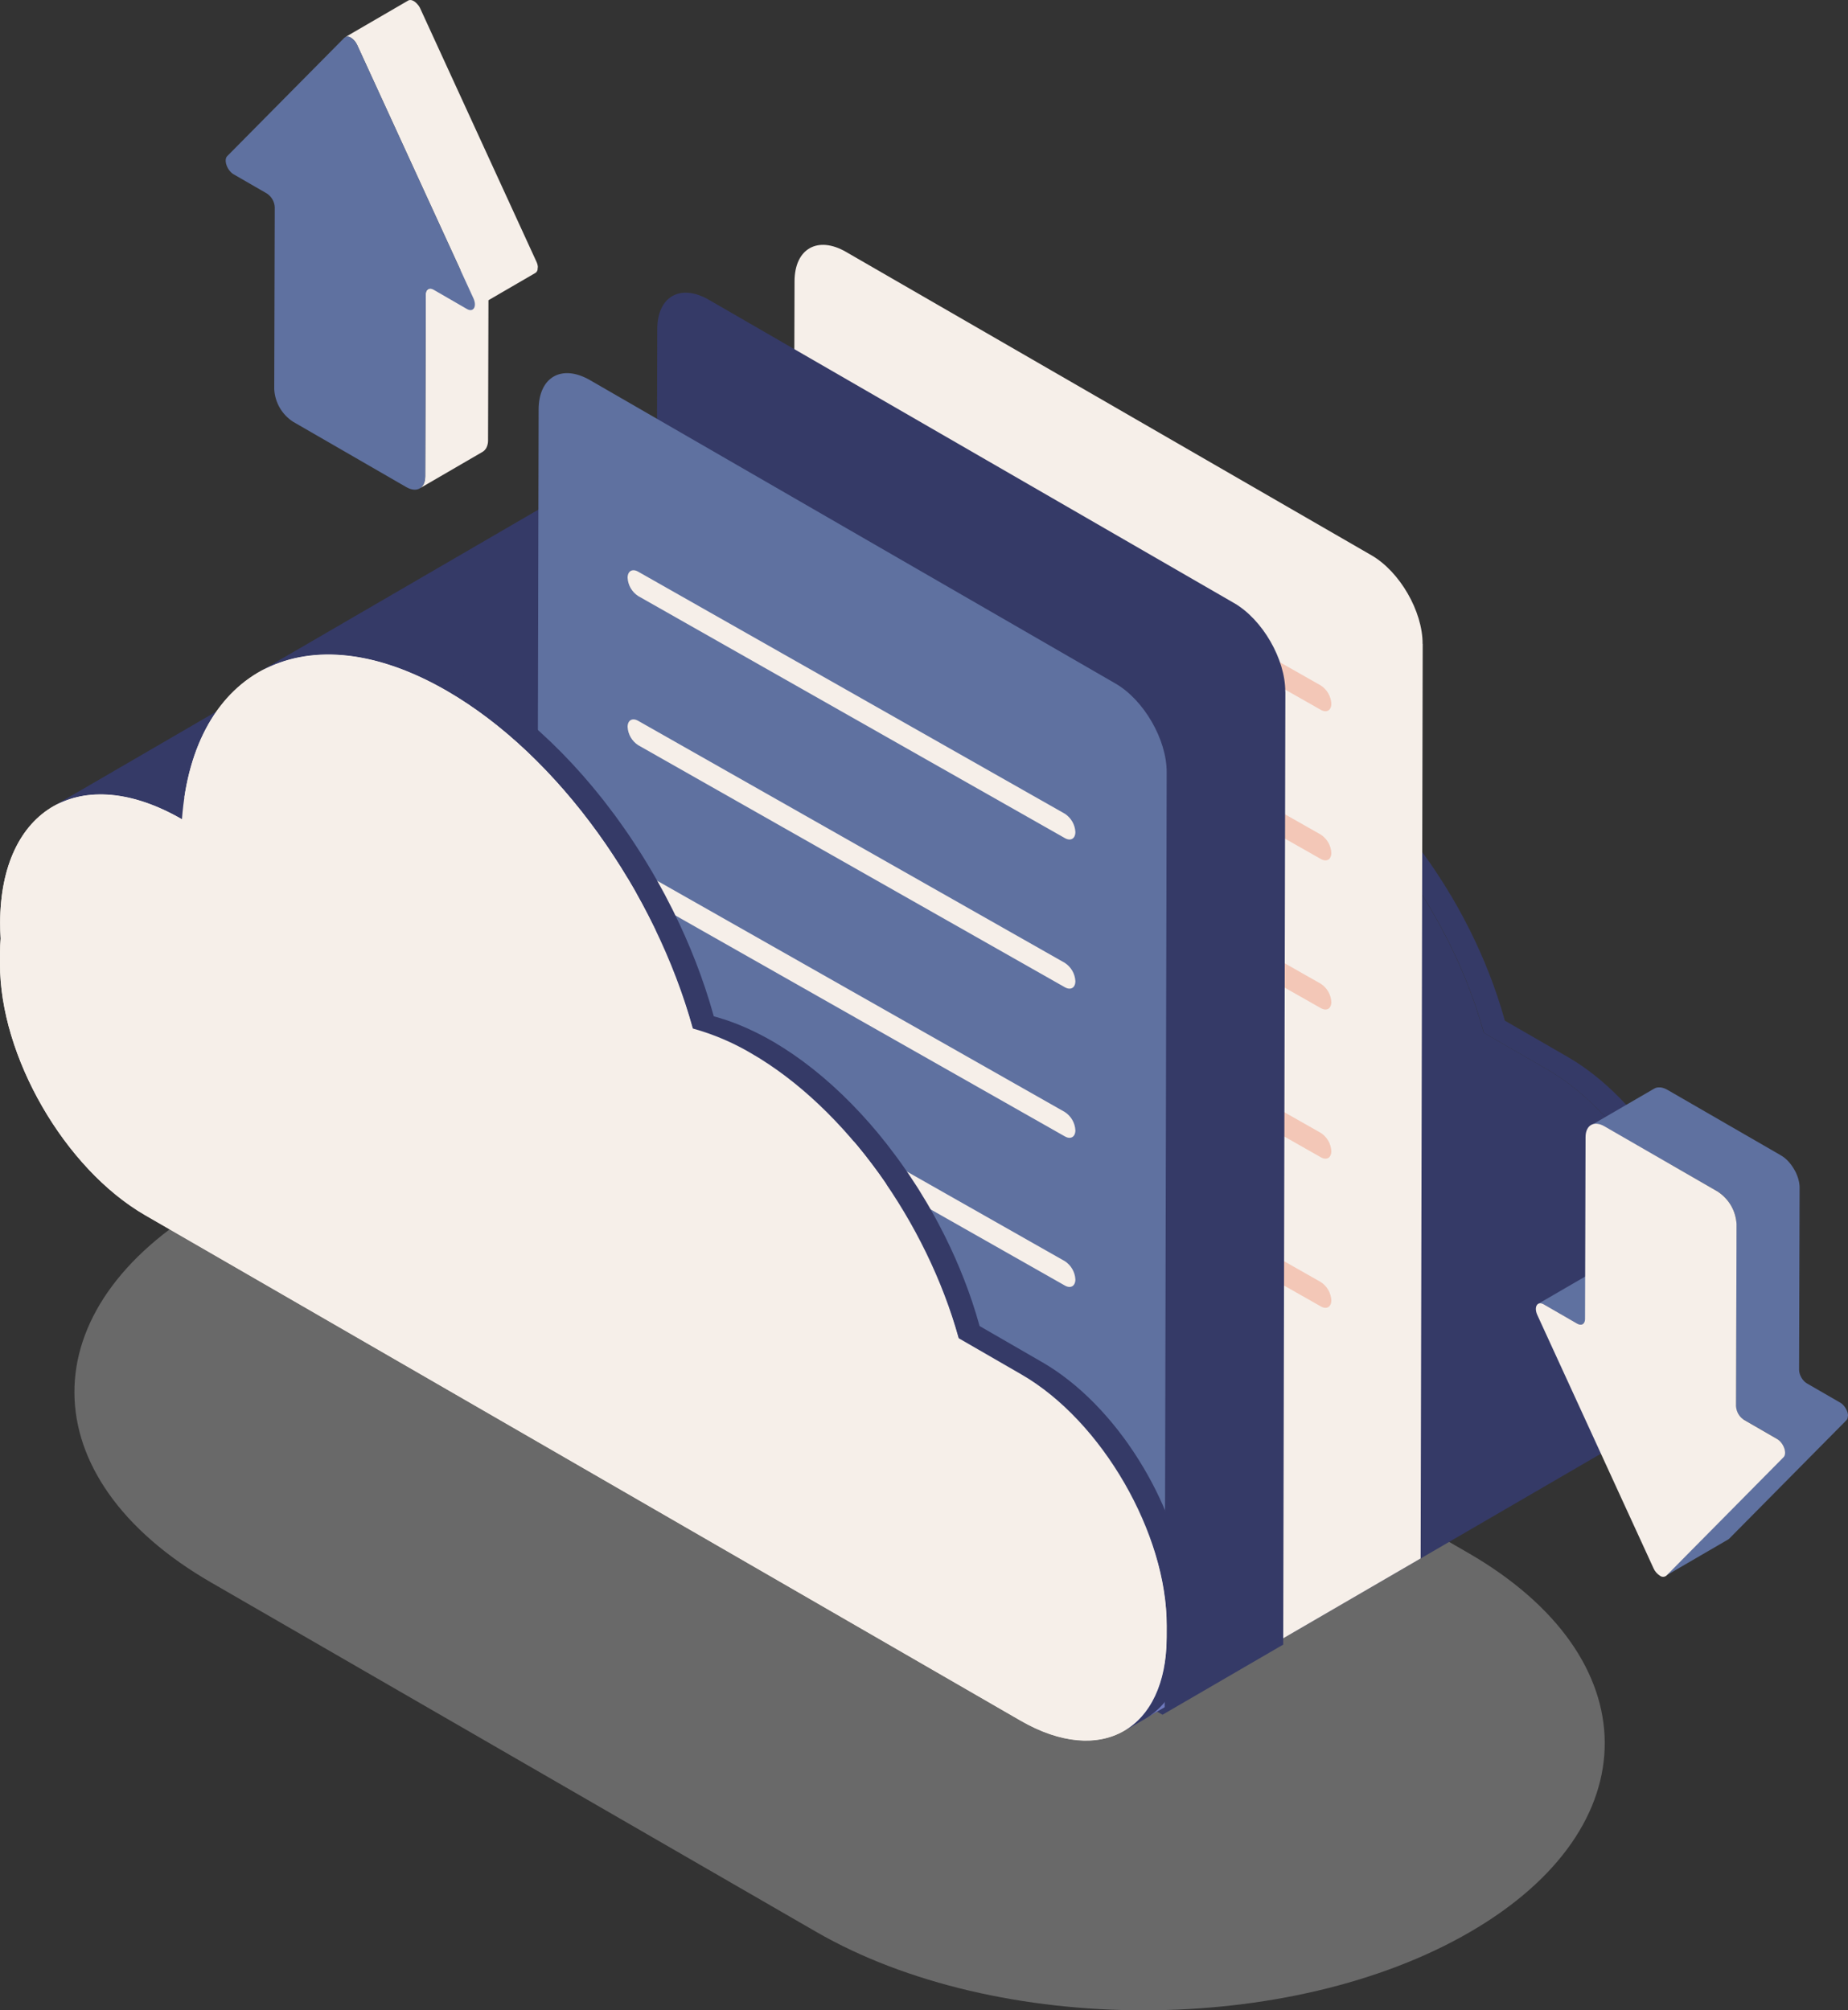 <svg xmlns="http://www.w3.org/2000/svg" xmlns:xlink="http://www.w3.org/1999/xlink" width="300.62" height="327.005" viewBox="0 0 300.62 327.005"><rect x="0" y="0" width="300.62" height="327.005" fill="#333333" stroke="none"/><defs><clipPath id="a"><path d="M199.278-153.688c-19.255,0-38.537-4.255-53.276-12.765L47.554-223.292c-29.483-17.023-29.636-44.62-.347-61.641,14.645-8.51,33.877-12.765,53.134-12.765s38.539,4.256,53.281,12.766l98.449,56.84c29.481,17.021,29.636,44.617.347,61.638-14.646,8.511-33.879,12.766-53.139,12.766" transform="translate(-25.34 297.699)" fill="none" clip-rule="evenodd"/></clipPath><clipPath id="b"><path d="M-260-320.922H284.078V-865H-260Z" transform="translate(260 865)" fill="rgba(248,242,242,0.93)"/></clipPath><clipPath id="c"><path d="M217.46-511.81q-.241-.127-.482-.25c-.124-.063-.249-.131-.373-.193-.2-.1-.4-.187-.593-.279-.142-.067-.285-.137-.426-.2-.058-.027-.117-.057-.175-.083q-.593-.265-1.178-.5h0q-.6-.24-1.188-.447c-.051-.018-.1-.033-.153-.05-.143-.049-.284-.093-.425-.139-.2-.066-.4-.137-.6-.2-.1-.031-.2-.053-.3-.082-.174-.05-.347-.1-.52-.144-.133-.035-.269-.078-.4-.111s-.276-.06-.415-.092c-.174-.04-.346-.08-.518-.115-.091-.019-.184-.044-.275-.061-.162-.032-.322-.052-.483-.08-.2-.035-.4-.07-.6-.1-.07-.01-.142-.026-.211-.035-.165-.022-.325-.032-.488-.05-.213-.023-.426-.048-.636-.065-.062,0-.126-.015-.187-.019-.144-.01-.283-.007-.425-.014-.251-.012-.5-.023-.749-.025-.069,0-.141-.007-.21-.007-.274,0-.546.01-.815.023l-.1.007c-.2.011-.409.023-.61.042-.129.012-.254.03-.381.045-.1.012-.192.021-.288.034-.348.046-.692.1-1.03.167l-.031.007c-.093.019-.182.045-.274.065-.281.063-.56.128-.834.205-.134.038-.264.083-.4.124-.175.055-.353.1-.525.165l-.128.052c-.265.1-.523.206-.78.318-.125.054-.253.1-.376.16-.376.176-.744.365-1.1.574l-3.418,1.986c.358-.208.727-.4,1.1-.573.124-.058.252-.106.377-.16.257-.112.515-.221.78-.318.214-.078.433-.148.652-.217.132-.041.262-.087.4-.125.273-.077.553-.143.834-.205.092-.02.182-.046.274-.065.348-.071.7-.128,1.061-.176.1-.013.192-.023.288-.034.326-.037.656-.069.991-.087l.1-.007c.337-.017.681-.018,1.026-.016.247,0,.5.013.749.024.2.01.406.017.612.033s.423.042.636.065c.232.026.464.051.7.084.2.029.4.064.6.1.251.043.5.088.758.141.172.036.345.076.518.115q.406.094.817.2c.173.046.346.093.52.143.3.086.6.18.9.279.142.046.283.089.425.139q1.329.459,2.7,1.08c.142.064.284.134.426.2q.48.227.965.472.24.123.482.25c.428.226.858.458,1.291.708l3.418-1.986q-.47-.272-.938-.525c-.118-.064-.235-.121-.353-.183" transform="translate(-194.355 515.147)" fill="none" clip-rule="evenodd"/></clipPath><clipPath id="d"><path d="M-260-320.922H284.078V-865H-260Z" transform="translate(260 865)" fill="none"/></clipPath><clipPath id="e"><path d="M414.452-405.112c0-.067-.007-.135-.009-.2-.005-.145-.013-.289-.02-.434-.009-.17-.013-.339-.024-.509-.009-.13-.022-.261-.031-.391-.012-.153-.023-.306-.037-.459-.009-.1-.014-.2-.024-.3-.021-.217-.048-.436-.073-.655-.014-.127-.026-.253-.042-.38l-.014-.126q-.075-.594-.17-1.19l0-.026c-.009-.057-.02-.114-.03-.171-.054-.334-.11-.667-.173-1-.011-.059-.025-.119-.036-.178-.031-.159-.064-.317-.1-.476-.039-.194-.075-.387-.118-.581-.023-.108-.05-.216-.075-.323-.039-.173-.08-.345-.121-.518-.032-.134-.06-.267-.094-.4-.039-.16-.084-.32-.125-.479s-.09-.348-.138-.521c-.023-.086-.043-.171-.067-.257-.063-.227-.133-.454-.2-.682-.043-.148-.085-.3-.13-.443l-.037-.126q-.188-.613-.393-1.225l0-.015-.037-.105c-.123-.363-.248-.725-.379-1.088-.02-.057-.043-.114-.064-.171-.049-.136-.1-.271-.153-.406-.073-.194-.144-.389-.219-.583-.048-.124-.1-.246-.149-.37q-.089-.226-.181-.451c-.045-.11-.087-.22-.132-.33-.092-.22-.188-.438-.282-.658-.049-.115-.1-.231-.148-.346l-.053-.125q-.254-.574-.521-1.144l-.024-.048c-.05-.108-.1-.214-.156-.321-.14-.294-.28-.588-.426-.88-.023-.046-.047-.091-.07-.137-.119-.238-.244-.474-.367-.71-.1-.191-.2-.385-.3-.575l-.058-.1q-.494-.921-1.023-1.824c-.03-.051-.057-.1-.087-.154-.09-.154-.185-.3-.276-.456-.148-.246-.3-.492-.448-.736-.135-.218-.274-.434-.412-.65-.154-.241-.308-.481-.466-.719-.052-.08-.1-.16-.155-.239s-.1-.146-.155-.221c-.437-.648-.883-1.289-1.344-1.915h0l-.01-.012q-.491-.666-1-1.312l-.045-.058c-.249-.317-.5-.628-.759-.938-.049-.06-.1-.121-.145-.18l-.009-.011q-.452-.543-.916-1.072l-.047-.052c-.094-.106-.189-.208-.283-.313-.2-.22-.392-.441-.592-.656l-.114-.12c-.134-.143-.271-.284-.406-.425-.15-.157-.3-.316-.449-.47-.056-.057-.114-.112-.171-.168-.147-.149-.3-.294-.444-.44-.128-.126-.254-.255-.383-.379-.074-.07-.149-.137-.223-.208q-.241-.228-.484-.45c-.112-.1-.222-.21-.335-.312-.089-.08-.179-.155-.269-.234q-.243-.215-.488-.426c-.1-.086-.2-.175-.3-.259s-.218-.178-.327-.268q-.239-.2-.478-.39c-.083-.067-.165-.137-.249-.2-.136-.108-.274-.209-.411-.314s-.3-.229-.447-.341c-.061-.046-.121-.094-.182-.139-.184-.136-.371-.264-.557-.4-.125-.089-.249-.179-.375-.266l-.1-.07q-.5-.343-1.007-.665l-.009-.006-.072-.044c-.305-.193-.612-.383-.921-.564l-.233-.135-10.236-5.91c-.014-.05-.028-.1-.042-.151-.048-.175-.1-.349-.153-.524-.118-.413-.236-.827-.362-1.239-.015-.049-.028-.1-.043-.148-.061-.2-.129-.4-.192-.6-.112-.356-.224-.712-.342-1.068-.023-.07-.044-.14-.067-.21-.066-.2-.139-.393-.206-.59-.114-.331-.228-.663-.346-.994-.032-.086-.06-.174-.091-.26-.07-.195-.146-.388-.219-.583-.113-.3-.226-.607-.342-.91-.036-.094-.069-.188-.106-.282-.075-.192-.155-.383-.231-.574q-.175-.44-.354-.879c-.04-.1-.077-.193-.117-.291-.08-.192-.165-.384-.247-.576-.12-.283-.241-.567-.364-.85-.042-.1-.081-.192-.123-.288-.081-.182-.166-.363-.248-.546-.138-.306-.276-.611-.417-.916-.047-.1-.092-.205-.14-.307-.074-.159-.153-.316-.229-.474q-.247-.519-.5-1.034c-.06-.121-.116-.243-.176-.364s-.123-.237-.183-.355q-.329-.652-.669-1.3c-.074-.141-.144-.283-.218-.424-.045-.083-.091-.164-.135-.247-.141-.262-.284-.523-.428-.785-.157-.285-.313-.57-.474-.854-.147-.26-.3-.519-.446-.778-.109-.187-.214-.377-.323-.564-.039-.067-.081-.132-.121-.2q-.631-1.069-1.29-2.119c-.076-.121-.155-.241-.231-.362q-.578-.909-1.179-1.8c-.066-.1-.129-.2-.2-.3s-.128-.184-.192-.276c-.16-.234-.322-.466-.483-.7q-.284-.409-.573-.814-.247-.344-.5-.686c-.11-.15-.217-.3-.328-.453-.062-.083-.127-.164-.189-.247q-.594-.8-1.2-1.575c-.053-.068-.1-.138-.158-.207l-.041-.05q-.638-.81-1.293-1.6l-.06-.074c-.107-.128-.217-.251-.324-.379-.3-.359-.606-.716-.914-1.068-.047-.055-.094-.111-.142-.166-.116-.132-.236-.26-.354-.392q-.417-.469-.84-.931c-.075-.081-.148-.167-.224-.248-.1-.111-.208-.216-.311-.326q-.423-.45-.851-.892c-.1-.1-.2-.213-.3-.318-.078-.079-.158-.155-.237-.234-.314-.318-.631-.629-.949-.939-.118-.114-.233-.234-.352-.348-.046-.044-.092-.085-.138-.128q-.639-.61-1.29-1.2c-.053-.048-.1-.1-.158-.147l-.02-.017q-.738-.664-1.488-1.3l-.1-.088c-.121-.1-.244-.2-.365-.3-.345-.287-.691-.571-1.039-.849-.071-.056-.14-.116-.211-.172-.122-.1-.247-.187-.37-.282q-.456-.355-.917-.7c-.1-.076-.2-.156-.3-.23s-.211-.148-.315-.224q-.433-.314-.869-.618c-.126-.088-.25-.181-.377-.268-.085-.059-.172-.113-.258-.171-.283-.192-.567-.378-.852-.563-.146-.095-.29-.195-.436-.289-.069-.044-.14-.083-.209-.127-.274-.173-.55-.339-.825-.506-.163-.1-.325-.2-.489-.3q-.176-.1-.354-.206-.577-.333-1.15-.643l-.034-.018q-.682-.368-1.359-.7l-.079-.041c-.1-.049-.2-.092-.3-.141-.325-.158-.65-.312-.972-.458-.061-.028-.123-.059-.184-.087-.1-.044-.194-.081-.292-.124q-.444-.194-.885-.375c-.09-.037-.181-.079-.271-.115-.07-.028-.138-.051-.208-.078-.319-.126-.635-.244-.951-.358-.1-.035-.195-.076-.291-.11l-.094-.031c-.446-.155-.889-.3-1.329-.435l-.039-.013q-.53-.16-1.054-.3l-.035-.128c-.052-.188-.111-.375-.164-.563-.147-.517-.3-1.035-.453-1.553-.016-.05-.029-.1-.045-.152-.073-.237-.153-.474-.228-.711-.136-.43-.271-.86-.414-1.29-.025-.075-.047-.151-.072-.226-.079-.237-.166-.472-.247-.708-.137-.4-.273-.8-.417-1.2-.034-.095-.065-.19-.1-.285-.086-.237-.179-.473-.267-.711-.134-.36-.268-.721-.406-1.08-.04-.1-.077-.209-.117-.312-.092-.234-.189-.467-.282-.7-.139-.35-.278-.7-.421-1.047-.045-.107-.085-.215-.13-.322-.1-.234-.2-.467-.3-.7-.144-.339-.288-.678-.435-1.016-.047-.108-.091-.215-.139-.323-.1-.221-.2-.44-.3-.661-.164-.364-.328-.728-.5-1.091-.053-.115-.1-.23-.157-.345-.09-.193-.186-.382-.278-.574q-.292-.614-.593-1.225c-.068-.138-.132-.276-.2-.414s-.152-.291-.226-.438q-.383-.758-.778-1.51c-.086-.165-.168-.333-.257-.5-.058-.109-.119-.217-.177-.326-.164-.3-.331-.609-.5-.913-.187-.341-.375-.682-.566-1.022q-.256-.454-.518-.9c-.119-.207-.235-.416-.356-.622-.052-.089-.109-.176-.16-.264q-.754-1.279-1.542-2.536c-.073-.116-.149-.231-.223-.347q-.708-1.117-1.444-2.213c-.078-.116-.151-.235-.229-.351s-.166-.239-.249-.359c-.193-.283-.388-.563-.583-.843q-.333-.478-.671-.952-.3-.418-.6-.832c-.124-.169-.244-.342-.369-.51-.075-.1-.155-.2-.23-.3q-.7-.934-1.41-1.849c-.069-.088-.135-.179-.2-.267l-.057-.07q-.76-.964-1.541-1.9l-.067-.083c-.126-.151-.256-.3-.382-.447-.359-.426-.72-.851-1.085-1.269-.055-.063-.108-.129-.163-.191-.14-.159-.282-.31-.423-.468q-.5-.557-1-1.106c-.087-.095-.172-.193-.258-.287-.123-.132-.249-.258-.372-.39q-.5-.536-1.013-1.061c-.119-.123-.235-.249-.353-.371-.095-.1-.192-.187-.286-.283q-.558-.563-1.124-1.111c-.14-.135-.276-.276-.416-.41-.056-.053-.112-.1-.169-.157q-.748-.714-1.509-1.4c-.069-.063-.136-.129-.205-.191l-.028-.024q-.876-.789-1.768-1.543l-.114-.1c-.141-.119-.285-.23-.427-.348-.413-.344-.828-.684-1.245-1.016-.082-.066-.164-.136-.246-.2-.145-.115-.294-.222-.44-.335q-.543-.422-1.091-.832c-.119-.089-.236-.184-.355-.271s-.251-.177-.375-.267q-.515-.375-1.034-.735c-.148-.1-.3-.213-.444-.315-.1-.07-.2-.134-.306-.2-.337-.228-.677-.451-1.016-.672-.171-.111-.341-.23-.513-.339-.082-.052-.165-.1-.247-.152-.327-.205-.656-.4-.984-.6-.193-.116-.384-.239-.577-.353l-.42-.245c-.42-.243-.84-.476-1.257-.7l-.108-.061c-.062-.033-.122-.062-.184-.1q-.7-.377-1.4-.726c-.057-.029-.115-.061-.172-.089l-.075-.035c-.508-.25-1.013-.487-1.516-.714-.048-.022-.1-.047-.146-.069s-.124-.052-.187-.079c-.5-.224-1.008-.439-1.507-.64l-.022-.009,0,0c-.52-.208-1.036-.4-1.55-.583-.06-.021-.12-.047-.179-.067s-.089-.028-.134-.044q-.751-.262-1.494-.489l-.092-.03c-.054-.016-.107-.028-.161-.044-.523-.156-1.043-.3-1.559-.43l-.052-.015-.016,0c-.543-.135-1.08-.252-1.613-.359-.052-.01-.1-.024-.157-.034l-.154-.027c-.139-.027-.278-.051-.417-.075-.184-.032-.367-.065-.55-.093-.14-.022-.28-.043-.42-.063l-.3-.046c-.073-.01-.145-.016-.219-.026q-.242-.03-.483-.057c-.164-.018-.329-.035-.493-.051s-.319-.029-.478-.041c-.089-.007-.178-.016-.267-.023-.069,0-.137-.006-.206-.01-.18-.012-.359-.02-.538-.028-.15-.007-.3-.013-.448-.016-.178,0-.356-.007-.533-.008-.1,0-.193,0-.288,0-.046,0-.091,0-.137,0-.241,0-.479.01-.716.018-.1,0-.207.006-.309.011q-.507.025-1.006.068h-.011l-.053.006c-.357.033-.709.075-1.06.123l-.313.046q-.449.067-.89.151c-.055.011-.111.017-.165.029l-.049.011c-.448.09-.888.195-1.324.311l-.232.062q-.64.177-1.262.39l-.092.029c-.071.025-.139.053-.209.079-.183.066-.365.133-.545.2-.114.045-.227.09-.34.136-.179.074-.357.152-.534.23-.108.047-.215.1-.322.145-.19.088-.376.181-.563.274-.089.046-.179.089-.268.135q-.41.214-.809.444l-3.418,1.986q.4-.231.809-.445c.089-.046.179-.089.268-.134.186-.094.373-.187.563-.275.107-.049.215-.1.323-.146q.264-.119.533-.229c.113-.047.226-.093.34-.137q.271-.106.545-.2c.1-.036.2-.073.3-.108q.622-.214,1.262-.391l.232-.062c.436-.115.876-.221,1.324-.31.071-.015.144-.027.215-.04.294-.056.591-.107.89-.152l.313-.045c.351-.049.7-.091,1.06-.123l.065-.007c.332-.03.668-.052,1.006-.069.1,0,.206-.006.309-.01.237-.009.476-.016.716-.018.141,0,.283,0,.425,0,.177,0,.354,0,.533.008.148,0,.3.01.447.016.179.007.358.016.539.027q.236.014.473.033c.159.012.318.025.478.041s.328.033.493.051.322.037.484.058.347.046.522.071c.14.02.28.041.42.063.182.029.366.061.549.093.139.025.278.049.418.075.1.019.206.042.309.062.534.107,1.071.224,1.614.358l.068.018c.515.129,1.036.274,1.559.43l.252.075q.741.225,1.494.488l.314.112c.514.183,1.03.375,1.55.583l.026.01c.5.2,1,.417,1.509.641l.332.147q.756.341,1.517.715c.082.04.165.083.247.125q.7.348,1.4.725l.294.157c.418.227.836.461,1.257.7.334.193.665.4,1,.6s.657.4.983.6c.255.161.508.326.762.492.339.22.678.442,1.015.671.251.17.5.344.75.518q.519.362,1.034.735.367.266.731.538.547.408,1.09.831c.229.178.459.356.687.537.418.332.831.673,1.244,1.016.18.15.362.3.541.449q.891.755,1.768,1.542c.08.072.158.146.237.219q.758.688,1.506,1.4c.2.187.389.379.584.568q.564.55,1.123,1.11.322.326.642.656.509.524,1.011,1.059c.212.225.423.451.633.679q.5.546,1,1.1c.2.219.392.437.586.66.366.418.726.843,1.085,1.27.149.177.3.351.449.529q.78.94,1.541,1.9c.088.112.174.226.261.338q.714.914,1.41,1.849c.2.27.4.54.6.813s.4.552.6.83q.339.475.673.955.292.419.581.841c.161.236.32.474.479.711q.734,1.095,1.443,2.209c.075.117.151.233.225.351q.788,1.255,1.54,2.534.262.444.519.89t.516.9q.287.511.568,1.025c.166.3.333.606.5.911.147.274.29.55.434.825q.4.752.778,1.51.215.426.426.852.3.612.594,1.227c.145.3.291.61.433.917.169.363.333.728.5,1.092.147.328.3.655.439.983s.291.676.435,1.015.289.682.43,1.024.282.7.421,1.047.269.676.4,1.014c.138.359.272.718.4,1.078.124.333.248.666.368,1,.142.4.278.793.415,1.189.108.313.217.627.322.94.143.429.277.858.413,1.287.091.288.185.576.273.865.158.517.306,1.036.453,1.553.066.231.136.461.2.691.362.1.726.2,1.093.312q.66.2,1.329.435c.128.045.257.094.385.14.316.114.633.232.952.358.159.063.319.128.479.193q.44.18.884.375c.159.07.317.139.476.211.323.146.647.3.973.458.126.061.252.119.378.182q.676.336,1.358.7.59.319,1.185.661c.282.163.561.336.842.5s.551.333.825.506c.216.136.43.276.645.416.285.185.569.371.852.563.212.144.424.291.635.438q.436.3.868.617.31.225.619.455.46.343.915.7c.194.151.389.3.582.455.348.277.693.561,1.038.848.156.129.312.256.466.386q.751.636,1.488,1.3c.06.054.119.11.178.165q.649.589,1.29,1.2c.164.157.326.318.49.476q.477.464.949.938c.181.182.36.367.54.552q.428.441.85.891.269.287.537.576c.282.306.56.617.838.929.165.186.332.37.5.559.307.352.611.709.914,1.068.128.151.258.3.384.453q.655.788,1.293,1.6c.067.085.132.172.2.257q.61.778,1.2,1.575.259.348.515.7c.167.229.334.458.5.689q.288.4.572.813.242.347.483.7c.131.193.26.387.39.581q.6.893,1.178,1.8c.077.121.155.241.232.362q.66,1.049,1.29,2.119c.15.254.3.509.445.764s.3.516.445.775c.16.284.317.57.474.856.144.261.288.523.428.786.119.222.235.446.353.669q.339.647.668,1.3.182.359.36.721.254.516.5,1.036.185.388.368.777c.142.306.281.614.419.921.124.276.249.553.37.83s.244.568.365.853.244.575.363.864.237.586.353.879.227.571.337.857c.117.3.229.607.342.91.1.28.208.561.309.841.119.332.233.664.347,1,.091.266.184.533.273.8.118.356.23.712.343,1.069.079.248.159.5.234.744.127.415.246.831.364,1.246.064.223.131.446.193.669l10.236,5.909c.387.224.772.458,1.155.7l.072.045c.374.238.745.486,1.114.74.126.087.25.178.375.267.247.175.494.352.74.534.149.112.3.227.447.341.221.17.441.341.66.517.16.128.319.259.478.39q.314.26.625.527.244.21.487.425.3.27.605.547.242.223.483.45c.2.193.405.389.607.586.148.146.3.291.444.439.209.21.414.424.62.639.135.142.272.282.406.426.238.254.472.514.706.775.094.1.189.207.282.313q.492.559.972,1.135c.048.058.1.119.143.177.271.329.541.661.805,1q.5.64.988,1.3l.02.027c.462.626.907,1.268,1.345,1.915.1.153.208.305.309.459.157.238.312.479.466.72.138.216.276.432.412.65.151.243.3.49.447.736.122.2.244.406.364.611q.528.9,1.024,1.825c.121.224.237.45.354.676s.248.473.368.712c.169.336.332.673.494,1.012.052.109.107.217.159.327q.307.655.6,1.316c.051.117.1.234.15.351q.212.491.413.984.092.226.181.451.189.475.368.952c.051.136.1.272.153.408q.23.627.442,1.257l.037.105q.228.683.434,1.366c.045.146.085.292.129.438.092.315.182.629.268.944.047.174.091.347.136.52q.114.439.219.879.062.26.121.52c.068.3.131.6.193.9.033.159.066.318.1.477q.114.594.21,1.185c.009.055.019.11.029.164.071.449.132.9.188,1.343.016.127.028.253.042.38q.054.479.1.957c.013.152.025.305.036.458q.034.452.055.9c.007.145.015.289.02.434.015.426.025.851.024,1.272l-.005,1.857c0,.442-.013.876-.032,1.3-.005.121-.016.237-.022.356-.017.293-.036.585-.062.871-.015.165-.033.327-.051.49-.026.242-.054.482-.086.717-.024.174-.05.346-.078.516-.034.218-.071.432-.111.644q-.054.286-.113.566t-.13.567c-.053.219-.11.435-.169.648-.046.167-.093.333-.143.5-.079.256-.162.506-.25.753-.048.133-.093.268-.142.4-.157.414-.325.817-.507,1.2q-.211.448-.442.87l0,.005c-.159.288-.325.564-.5.834-.035.054-.072.105-.107.158-.132.2-.267.393-.407.581-.056.076-.113.151-.171.225-.133.171-.269.337-.407.5-.054.062-.106.125-.16.186-.192.214-.387.421-.59.618l-.089.081q-.266.252-.544.486c-.067.057-.136.111-.205.166q-.238.191-.485.368c-.068.049-.135.1-.2.146-.229.157-.463.308-.7.448l3.418-1.986c.24-.139.473-.291.7-.448.069-.047.136-.1.2-.146q.247-.177.485-.368c.069-.055.137-.11.205-.166q.278-.233.543-.486l.089-.081c.2-.2.4-.4.59-.618.055-.061.106-.124.16-.186q.208-.242.407-.5c.058-.074.115-.148.172-.225.14-.188.275-.383.407-.581.035-.053.072-.1.107-.158l.032-.047q.243-.381.466-.787l0,0q.221-.4.424-.829l.017-.041c.182-.386.35-.788.507-1.2l.044-.1c.035-.1.063-.2.1-.295.087-.247.171-.5.249-.753.021-.068.047-.131.066-.2.029-.1.05-.2.077-.3.059-.214.116-.43.17-.65.021-.09.048-.174.068-.264s.04-.2.061-.3q.06-.281.114-.568c.018-.1.041-.192.058-.291.02-.115.034-.236.053-.353.027-.171.053-.343.078-.517.012-.088.028-.173.039-.263.018-.148.031-.3.047-.454s.036-.324.051-.49c.006-.066.015-.129.02-.2.018-.221.029-.449.042-.675.007-.119.016-.235.022-.355l0-.089q.025-.563.027-1.145v-.068l.006-1.857c0-.354,0-.711-.015-1.069" transform="translate(-263.323 562.068)" fill="none" clip-rule="evenodd"/></clipPath><clipPath id="g"><path d="M284.753-401.019c0-.067-.007-.135-.01-.2,0-.145-.013-.29-.02-.435-.009-.169-.013-.338-.024-.508-.008-.13-.021-.261-.031-.392-.012-.153-.023-.306-.037-.459-.009-.1-.015-.2-.024-.3-.021-.217-.048-.436-.073-.654-.014-.128-.026-.254-.042-.382l-.014-.125q-.075-.593-.169-1.19l0-.026c-.009-.059-.021-.117-.031-.176-.054-.332-.11-.663-.172-1-.012-.06-.025-.119-.036-.179-.031-.159-.064-.318-.1-.477-.039-.193-.075-.386-.117-.579-.024-.107-.051-.215-.075-.323q-.059-.26-.121-.52c-.032-.132-.06-.265-.093-.4-.04-.159-.084-.319-.126-.479s-.091-.349-.138-.524c-.023-.085-.044-.17-.067-.255-.063-.227-.133-.454-.2-.681-.044-.149-.085-.3-.131-.447l-.036-.124q-.188-.613-.393-1.225l0-.015-.04-.114q-.182-.54-.376-1.078c-.021-.057-.043-.113-.065-.171-.049-.136-.1-.272-.153-.408-.073-.193-.144-.388-.218-.581-.049-.124-.1-.247-.149-.37q-.089-.225-.181-.451c-.045-.11-.087-.22-.132-.33-.091-.219-.186-.435-.28-.653-.051-.118-.1-.236-.152-.353l-.052-.122q-.254-.574-.521-1.144l-.023-.048c-.052-.111-.107-.22-.16-.329-.139-.292-.278-.583-.422-.873-.023-.046-.048-.091-.071-.137-.119-.238-.244-.475-.368-.711-.1-.191-.194-.384-.3-.574l-.058-.1q-.495-.922-1.024-1.825c-.029-.051-.056-.1-.086-.155-.09-.153-.185-.3-.277-.455-.147-.247-.3-.493-.448-.737-.135-.218-.273-.434-.412-.649-.154-.241-.308-.482-.466-.72-.052-.079-.1-.16-.155-.239s-.1-.146-.155-.221c-.437-.648-.883-1.289-1.345-1.915h0l-.013-.017q-.489-.663-1-1.307l-.045-.059c-.249-.316-.5-.626-.757-.935-.049-.061-.1-.122-.147-.182l-.009-.012q-.452-.543-.915-1.071l-.046-.051c-.1-.108-.193-.213-.289-.32-.195-.218-.389-.437-.587-.65l-.112-.118c-.135-.145-.273-.286-.408-.428s-.3-.316-.449-.469c-.056-.057-.113-.112-.17-.168-.147-.148-.3-.294-.446-.441-.128-.126-.254-.255-.384-.379-.073-.07-.148-.136-.222-.206-.16-.151-.322-.3-.483-.45-.112-.1-.223-.21-.336-.312-.089-.08-.179-.156-.268-.234q-.243-.215-.488-.425c-.1-.085-.2-.175-.3-.259s-.217-.176-.325-.266c-.16-.132-.32-.263-.481-.392-.083-.067-.165-.137-.248-.2-.135-.107-.273-.208-.409-.312s-.3-.23-.449-.342c-.061-.046-.121-.094-.182-.139-.183-.135-.369-.262-.554-.393-.127-.09-.252-.182-.379-.27l-.1-.069q-.5-.343-1.007-.665l-.008-.005-.075-.046q-.458-.289-.919-.562l-.233-.136-10.239-5.911c-.014-.052-.028-.1-.043-.154-.048-.174-.1-.347-.152-.521-.118-.414-.237-.828-.363-1.241-.015-.05-.028-.1-.043-.148-.061-.2-.128-.4-.191-.594-.113-.358-.225-.716-.344-1.073-.023-.07-.044-.14-.067-.209-.065-.194-.137-.389-.2-.583-.114-.334-.23-.668-.349-1-.031-.086-.059-.172-.09-.258-.07-.193-.146-.386-.218-.579-.113-.3-.226-.61-.343-.914-.036-.094-.069-.188-.106-.282-.075-.191-.154-.381-.23-.571-.117-.294-.234-.589-.355-.883-.04-.1-.077-.193-.117-.289-.079-.191-.164-.381-.245-.572-.121-.285-.241-.57-.366-.854-.042-.1-.081-.192-.123-.288-.08-.181-.165-.361-.247-.542-.138-.307-.277-.615-.419-.921-.047-.1-.092-.2-.139-.306-.074-.158-.153-.314-.228-.471q-.247-.519-.5-1.036c-.06-.121-.116-.243-.177-.365s-.123-.236-.183-.355q-.329-.653-.67-1.3c-.074-.14-.143-.281-.217-.42-.043-.082-.089-.163-.133-.245-.142-.265-.287-.528-.432-.791-.156-.284-.311-.567-.47-.85-.147-.261-.3-.52-.447-.78-.108-.187-.213-.376-.322-.563-.039-.067-.081-.132-.121-.2q-.631-1.069-1.291-2.121c-.076-.119-.153-.238-.229-.357q-.58-.911-1.181-1.806c-.066-.1-.129-.2-.2-.3s-.128-.184-.191-.276q-.241-.352-.485-.7-.284-.407-.571-.81-.247-.345-.5-.689c-.109-.15-.216-.3-.327-.452-.062-.084-.127-.164-.189-.248q-.593-.8-1.2-1.575c-.053-.068-.1-.138-.157-.206l-.041-.051q-.639-.809-1.294-1.6l-.059-.073c-.105-.127-.213-.248-.32-.373-.3-.361-.609-.721-.918-1.074-.047-.054-.093-.111-.141-.165-.116-.132-.236-.26-.353-.392q-.418-.469-.841-.932c-.075-.081-.148-.166-.223-.247-.1-.111-.209-.217-.312-.327q-.423-.45-.851-.892c-.1-.1-.2-.212-.3-.316-.078-.079-.158-.155-.236-.234q-.473-.476-.951-.94c-.117-.114-.232-.233-.35-.346-.046-.044-.093-.085-.139-.129q-.637-.608-1.285-1.195c-.055-.049-.108-.1-.162-.151l-.021-.018q-.738-.664-1.488-1.3l-.1-.087c-.121-.1-.243-.2-.364-.3-.346-.287-.691-.572-1.041-.85-.071-.056-.14-.116-.211-.172-.123-.1-.248-.188-.371-.283q-.455-.354-.915-.7c-.1-.076-.2-.156-.3-.231s-.211-.149-.316-.225q-.433-.314-.868-.618c-.126-.087-.25-.181-.377-.267-.085-.059-.172-.113-.258-.171-.284-.193-.569-.379-.854-.565-.145-.094-.289-.194-.434-.287-.069-.044-.139-.084-.208-.128-.275-.173-.552-.34-.828-.507-.162-.1-.323-.2-.487-.3l-.353-.206q-.578-.333-1.151-.643l-.034-.018q-.682-.368-1.358-.7l-.081-.042c-.1-.049-.2-.093-.3-.142-.325-.157-.649-.311-.971-.457-.062-.028-.124-.06-.186-.088-.1-.044-.193-.081-.29-.123q-.447-.2-.891-.378c-.09-.037-.182-.079-.273-.115-.068-.027-.134-.049-.2-.077-.325-.128-.649-.248-.971-.366-.095-.034-.19-.073-.284-.106l-.085-.028q-.671-.235-1.334-.437l-.05-.016q-.516-.156-1.027-.292c-.013-.045-.025-.09-.038-.135-.052-.189-.111-.377-.165-.565-.146-.516-.294-1.031-.451-1.547-.016-.051-.03-.1-.045-.155-.073-.237-.153-.473-.228-.71-.135-.43-.27-.858-.413-1.287-.025-.076-.048-.152-.073-.228-.079-.235-.165-.47-.246-.706-.137-.4-.274-.8-.417-1.2-.034-.095-.065-.19-.1-.285-.086-.237-.178-.472-.267-.709-.133-.36-.267-.72-.405-1.079-.04-.1-.077-.209-.118-.313-.091-.235-.189-.468-.282-.7-.139-.349-.277-.7-.42-1.045-.044-.108-.085-.216-.13-.323-.1-.234-.2-.466-.3-.7-.144-.339-.288-.678-.435-1.016-.047-.107-.091-.215-.138-.322-.1-.221-.2-.44-.3-.659-.164-.365-.328-.73-.5-1.094-.053-.114-.1-.229-.156-.344-.09-.191-.186-.381-.277-.572q-.293-.615-.594-1.228c-.068-.138-.131-.276-.2-.413s-.152-.291-.226-.437q-.383-.759-.779-1.512c-.086-.165-.168-.332-.256-.5-.058-.109-.119-.216-.177-.325-.164-.306-.332-.611-.5-.915q-.281-.511-.566-1.021c-.171-.3-.344-.6-.518-.906-.119-.207-.235-.415-.355-.621-.052-.088-.108-.175-.16-.263q-.755-1.279-1.542-2.537c-.073-.116-.15-.231-.224-.348q-.709-1.117-1.445-2.214c-.078-.115-.151-.235-.228-.35s-.166-.239-.249-.359c-.193-.283-.388-.563-.584-.844q-.332-.478-.67-.95-.3-.418-.6-.833c-.124-.169-.244-.341-.368-.509-.075-.1-.154-.2-.23-.3q-.7-.935-1.411-1.849c-.068-.088-.134-.179-.2-.267l-.058-.071q-.76-.964-1.54-1.9l-.067-.082c-.125-.151-.254-.3-.38-.445-.36-.428-.723-.854-1.089-1.273-.055-.062-.107-.127-.161-.189-.139-.158-.282-.31-.421-.467q-.5-.559-1-1.107c-.087-.1-.172-.193-.258-.287-.123-.132-.25-.259-.373-.391q-.5-.535-1.012-1.06c-.119-.122-.235-.25-.354-.371-.1-.1-.193-.188-.287-.284-.371-.375-.746-.743-1.122-1.109-.14-.135-.276-.276-.416-.411-.056-.053-.113-.1-.17-.158q-.741-.707-1.495-1.39c-.073-.067-.145-.137-.218-.2l-.03-.026q-.874-.788-1.766-1.54l-.114-.1c-.141-.119-.286-.231-.428-.349-.413-.343-.827-.684-1.244-1.016-.082-.066-.163-.136-.246-.2-.145-.114-.294-.222-.44-.335q-.543-.423-1.091-.832c-.119-.089-.236-.183-.355-.271s-.251-.177-.375-.267q-.515-.373-1.034-.734c-.149-.1-.3-.214-.444-.316-.1-.07-.206-.134-.307-.2-.336-.228-.675-.449-1.013-.67-.172-.112-.343-.231-.515-.34-.082-.053-.166-.1-.248-.152-.326-.206-.654-.4-.981-.6-.193-.116-.384-.24-.578-.354l-.42-.245c-.42-.242-.839-.475-1.256-.7l-.11-.061c-.062-.034-.124-.064-.187-.1q-.7-.376-1.4-.724c-.058-.029-.116-.062-.175-.091l-.076-.036c-.507-.25-1.012-.486-1.514-.714l-.147-.069c-.063-.029-.126-.052-.189-.08-.505-.224-1.008-.439-1.508-.64l-.02-.008h0c-.52-.208-1.035-.4-1.548-.583-.06-.021-.121-.047-.181-.068-.045-.016-.089-.028-.135-.044q-.751-.261-1.493-.488l-.092-.031c-.054-.016-.107-.028-.161-.044-.523-.156-1.044-.3-1.559-.43l-.052-.015-.016,0c-.543-.135-1.08-.252-1.615-.358-.051-.01-.1-.025-.156-.034s-.1-.017-.152-.027l-.418-.075c-.184-.032-.368-.064-.55-.093-.14-.022-.28-.043-.419-.063-.1-.015-.2-.033-.306-.046-.073-.01-.145-.016-.218-.026q-.242-.031-.483-.057c-.165-.018-.329-.036-.493-.051s-.32-.029-.479-.041c-.089-.007-.179-.017-.268-.023-.069,0-.136-.006-.205-.011-.18-.011-.359-.02-.537-.027-.15-.006-.3-.013-.45-.017-.177,0-.354-.006-.531-.007-.1,0-.194,0-.29,0-.047,0-.092,0-.138,0-.24,0-.478.009-.714.018-.1,0-.207.006-.31.01-.338.017-.673.039-1.005.069h-.012l-.056.007c-.355.032-.707.075-1.056.123l-.315.046q-.447.068-.887.152c-.055.01-.113.017-.167.028l-.05.012c-.448.089-.888.194-1.323.31l-.233.062q-.64.178-1.261.391l-.093.029c-.071.024-.14.053-.21.079q-.273.1-.543.2c-.114.045-.228.09-.341.137-.179.074-.357.151-.533.229-.107.048-.215.1-.321.145-.19.089-.378.181-.564.276-.089.045-.179.087-.267.134q-.41.214-.809.444L51.6-505.41q.4-.232.809-.444c.088-.047.178-.089.267-.134.187-.094.374-.187.563-.275.107-.05.215-.1.322-.145.177-.079.354-.156.533-.23q.169-.07.341-.137.27-.105.543-.2l.3-.107q.621-.214,1.261-.391l.233-.062c.435-.115.876-.221,1.323-.31.072-.015.145-.026.218-.04q.441-.084.888-.151l.314-.046c.338-.046.679-.087,1.024-.119L18.155-483.576c.358-.208.727-.4,1.1-.574.123-.058.251-.106.376-.16.257-.111.516-.221.781-.318.215-.079.434-.148.653-.217.132-.042.262-.087.4-.125.274-.078.554-.144.836-.206.091-.02.18-.046.272-.065.348-.07.7-.127,1.062-.175.1-.013.192-.023.288-.034.327-.038.658-.069.993-.088l.1-.007c.338-.016.681-.018,1.026-.016.248,0,.5.013.751.025.2.009.405.017.611.033s.424.041.637.065c.232.026.464.05.7.085.2.028.4.064.6.1.252.044.5.088.758.141.172.035.345.075.518.115q.406.094.816.2c.174.046.347.094.521.144.3.086.6.18.9.278.142.047.283.091.426.14q1.328.459,2.7,1.08c.141.064.284.133.425.2q.482.227.967.474.239.121.479.248c.429.226.859.459,1.293.708l39.341-22.862c.174.083.346.16.52.245l.249.125q.7.348,1.4.725c.1.053.2.1.3.158q.626.34,1.256.7c.335.193.666.4,1,.6s.656.4.981.6c.256.161.51.327.764.493.338.22.676.441,1.012.669.252.171.5.345.753.52q.517.361,1.031.733.367.266.733.539.547.409,1.089.831c.229.178.46.356.688.538.417.332.831.672,1.243,1.014.18.151.363.3.543.45q.89.754,1.766,1.541c.082.074.162.151.244.225q.756.685,1.5,1.394c.2.187.389.378.584.567.377.367.752.736,1.124,1.111q.322.324.641.654.508.524,1.011,1.06.318.338.634.679.5.546,1,1.1c.2.219.392.437.585.659.366.418.727.844,1.087,1.271.149.176.3.351.448.529q.78.939,1.541,1.9c.088.111.173.225.261.337q.715.914,1.41,1.849.3.4.6.811t.6.831q.338.475.672.954.292.419.581.84c.161.237.319.475.479.712q.735,1.1,1.444,2.211c.074.117.15.231.224.349q.789,1.255,1.542,2.536.26.441.516.885c.174.3.347.6.518.9.192.34.38.682.567,1.024.166.3.333.606.5.911.147.274.291.55.435.826q.394.751.776,1.508.215.425.427.853.3.61.592,1.223c.146.306.292.612.435.92q.252.543.5,1.089c.148.328.3.655.439.984s.292.677.436,1.016.289.68.429,1.022.282.7.421,1.047.269.675.4,1.013c.138.359.272.719.4,1.078.124.333.248.664.367,1,.142.4.278.793.415,1.19.108.313.217.626.321.939.142.428.276.856.412,1.285.091.289.185.578.273.867.156.513.3,1.026.45,1.54.067.236.14.472.2.708.357.1.716.2,1.077.308q.663.2,1.335.437c.122.043.245.09.368.134.323.117.646.238.972.366.158.063.317.128.476.192q.442.181.888.377c.16.069.319.139.479.211.322.146.645.3.97.457.128.062.255.121.384.184q.676.336,1.358.7.59.319,1.184.661c.282.163.562.336.842.5s.552.333.826.506c.216.135.431.276.645.416.285.185.569.371.852.563.213.144.424.291.635.439q.436.3.869.617.31.225.618.455.46.343.916.7c.194.151.389.3.582.455.348.277.694.562,1.039.849.155.129.311.255.466.386q.75.635,1.488,1.3c.062.056.123.114.184.171q.647.586,1.284,1.193c.165.157.328.319.491.478q.476.463.948.937c.181.183.361.368.541.553q.427.441.849.89c.179.191.359.382.536.576q.423.46.838.929c.166.186.332.371.5.559.307.353.611.71.913,1.069.128.151.257.3.383.451q.655.788,1.293,1.6c.067.086.133.174.2.26q.608.777,1.2,1.572.259.348.515.7t.5.689c.192.268.382.539.57.81.162.233.325.466.485.7.131.192.259.385.388.578q.6.895,1.179,1.8c.077.12.155.239.231.36q.661,1.05,1.29,2.12.225.38.444.763c.15.259.3.517.446.778.16.284.317.569.474.854.144.262.288.523.429.786.119.223.235.447.353.67q.34.647.669,1.3.181.359.359.72.255.517.5,1.037.185.388.367.777.213.46.419.921c.125.277.249.553.37.83s.244.567.365.852.245.577.363.866.238.586.354.88.226.569.336.855c.117.3.23.607.342.91.1.281.209.562.309.842.119.331.233.664.348,1,.091.265.184.531.272.8.118.357.231.714.344,1.071.078.248.158.5.234.743.125.412.243.824.361,1.236.065.227.134.454.2.681l10.239,5.912q.579.335,1.152.7l.075.046c.373.237.744.485,1.112.74.127.087.252.179.378.269q.37.261.736.533c.15.112.3.226.448.341q.331.254.659.516.241.193.48.392.313.258.622.525.245.211.489.426.3.269.6.546.243.223.484.45.3.289.605.586c.149.145.3.291.446.44.208.209.413.423.618.638.136.142.273.283.407.427.238.254.471.514.7.773.095.106.191.209.285.315q.492.559.971,1.134c.051.061.1.124.15.185q.4.49.8.992.506.645,1,1.307l.013.017c.462.626.908,1.268,1.346,1.916.1.153.207.3.308.458.158.239.313.48.467.722.138.215.276.431.411.648.152.244.3.491.448.738.122.2.244.4.363.609q.528.9,1.023,1.825c.12.224.237.45.354.676s.248.474.369.712q.252.5.493,1.011c.052.11.107.218.158.327q.308.655.6,1.316c.051.116.1.233.15.35.141.327.28.655.414.984.062.15.122.3.181.451q.189.475.368.952c.051.136.1.272.153.407q.23.628.442,1.257l.037.106q.228.682.435,1.365c.045.148.086.3.129.443.092.313.182.626.266.939.048.174.093.349.138.523q.114.439.219.878.062.26.121.519c.068.3.131.6.193.9.032.159.066.318.1.477q.114.591.21,1.181c.01.056.02.113.03.169q.106.674.188,1.342c.016.127.028.253.042.379.036.32.069.639.1.957.014.153.025.305.037.458q.033.452.055.9c.007.145.015.29.02.434.015.426.025.85.024,1.271l-.006,1.86c0,.443-.013.875-.032,1.3-.006.121-.016.238-.022.357-.017.293-.037.583-.062.869-.015.165-.033.327-.051.49-.026.241-.054.481-.086.717-.023.174-.05.346-.077.517-.034.217-.071.432-.111.643-.035.192-.074.38-.114.567s-.084.379-.129.566q-.08.329-.169.649c-.047.167-.093.333-.144.5-.078.256-.162.505-.249.752-.047.133-.093.269-.142.4-.158.415-.325.817-.507,1.2-.142.3-.289.593-.445.875h0q-.238.43-.5.832c-.035.055-.072.106-.108.16q-.2.3-.406.58c-.056.076-.113.15-.172.225q-.2.256-.407.5c-.054.062-.106.126-.16.186-.191.214-.387.421-.59.618l-.089.082q-.265.252-.543.485c-.067.056-.136.111-.2.166-.159.128-.321.25-.485.369-.068.049-.135.1-.2.146-.23.158-.463.308-.7.448l85.442-49.653c.241-.14.474-.291.7-.448.069-.048.137-.1.2-.146q.247-.177.486-.369c.069-.055.137-.109.2-.165q.278-.234.543-.485l.089-.082c.2-.2.4-.4.591-.618.054-.061.106-.124.159-.186.139-.162.275-.328.408-.5q.087-.111.171-.224c.14-.188.275-.382.407-.58.035-.054.073-.105.108-.16l.032-.048c.16-.251.315-.512.462-.779l.007-.011q.223-.4.425-.831l.017-.041c.182-.385.35-.788.507-1.2l.044-.1c.035-.1.064-.2.1-.295.087-.247.171-.5.25-.752.02-.068.046-.132.066-.2.029-.1.05-.2.077-.3.059-.213.116-.429.169-.648.022-.09.048-.175.069-.266s.039-.2.061-.3q.06-.28.113-.566c.018-.1.041-.193.058-.292.02-.115.034-.236.053-.352.027-.171.053-.343.078-.517.012-.089.028-.174.039-.263.018-.149.03-.3.047-.453s.036-.325.051-.491c.006-.066.015-.13.02-.2.018-.221.028-.447.042-.672.006-.12.016-.237.022-.357l.005-.088q.024-.564.027-1.145v-.068l.005-1.861c0-.354,0-.711-.015-1.068" transform="translate(-18.155 557.972)" fill="none" clip-rule="evenodd"/></clipPath><clipPath id="i"><path d="M73.042-449.686c18.328,10.582,33.935,32.813,40.037,54.944a39.407,39.407,0,0,1,9.49,4.033c15.455,8.923,28.613,27.677,33.748,46.342l10.239,5.912c13.084,7.554,23.657,25.866,23.614,40.9l-.006,1.86c-.043,15.034-10.684,21.1-23.768,13.549l-142.4-82.216C10.911-371.917.338-390.232.381-405.267l.005-1.86c0-.769.038-1.51.1-2.233C.429-410.22.4-411.076.4-411.923c.053-18.713,13.3-26.257,29.579-16.857,1.809-24.544,20.415-33.982,43.063-20.906" transform="translate(-0.38 455.577)" fill="none" clip-rule="evenodd"/></clipPath><clipPath id="k"><path d="M368.7-528.029c.015-5.3-3.713-11.751-8.323-14.412l-85.472-49.348c-4.61-2.662-8.359-.525-8.374,4.772l-.369,130.146.085.066c.349.277.694.562,1.039.849.155.129.311.255.466.386q.75.635,1.488,1.3c.062.056.123.114.184.171q.647.586,1.284,1.193c.165.157.328.319.492.478q.476.463.947.937c.181.183.361.368.542.553q.426.441.849.89c.179.191.358.382.536.576q.423.46.838.929c.166.186.333.371.5.559.307.353.611.71.914,1.069.127.151.257.3.383.451q.655.788,1.293,1.6c.067.086.133.174.2.26q.608.777,1.2,1.572.259.348.515.7t.5.689c.192.268.382.539.571.81q.244.349.485.7c.13.192.259.385.388.578q.6.895,1.179,1.8c.076.12.155.239.231.36q.66,1.05,1.29,2.12.224.38.444.763c.149.259.3.517.446.778.16.284.317.569.473.854.144.262.288.523.429.786.119.223.235.447.353.67q.34.647.669,1.3.182.359.359.72.255.517.5,1.037c.124.259.247.517.368.777.142.306.281.614.419.921.125.277.249.553.37.83s.244.567.365.852.244.577.363.866.237.586.354.88.226.569.336.855c.117.3.23.607.343.91.1.281.209.562.309.842.119.331.233.664.348,1,.091.265.184.531.272.8.118.357.231.714.344,1.071.078.248.158.5.234.743.125.412.243.824.361,1.236.065.227.134.454.2.681l10.239,5.912q.579.335,1.152.7l.075.046c.373.237.744.485,1.112.739.127.087.252.179.378.269.246.174.493.351.737.533.149.112.3.226.448.341q.331.254.659.516.241.193.48.392.313.258.622.525.245.211.489.426.3.269.6.546.243.222.484.449.3.289.605.586c.149.145.3.291.446.44.208.209.413.423.619.638.135.142.272.283.407.427.237.254.471.513.7.773.094.106.19.208.285.315q.491.559.971,1.134c.05.061.1.124.149.185.269.327.537.657.8.992q.506.645,1,1.307l.014.017c.462.626.908,1.268,1.345,1.916.1.153.207.3.308.458.158.239.313.48.467.722.138.215.276.431.411.648.152.244.3.491.448.738.122.2.244.4.363.609q.528.9,1.024,1.825c.12.224.236.45.354.676s.248.474.369.712c.168.336.332.673.493,1.011.052.11.107.218.159.327q.308.655.6,1.316c.051.116.1.233.15.35q.212.49.413.984c.062.15.122.3.181.451q.189.475.368.952c.051.136.1.272.153.407q.23.628.443,1.257l.037.106q.228.682.434,1.365c.045.148.086.3.13.443.092.313.182.626.267.939.047.174.092.349.137.523q.114.439.219.878c.041.173.082.346.121.519.068.3.131.6.193.9.033.159.066.318.1.477.062.323.117.645.171.967l16.809,9.7,25.023-14.542.336-148.76" transform="translate(-266.165 592.934)" fill="none" clip-rule="evenodd"/></clipPath><clipPath id="m"><path d="M367.911-487.2l-69.4-39.37c-.95-.548-1.724-.108-1.727.985a3.781,3.781,0,0,0,1.716,2.971l69.4,39.369c.95.549,1.723.108,1.727-.984a3.784,3.784,0,0,0-1.716-2.972" transform="translate(-296.786 526.806)" fill="none" clip-rule="evenodd"/></clipPath><clipPath id="o"><path d="M367.911-437.171l-69.4-39.369c-.95-.549-1.724-.108-1.727.984a3.781,3.781,0,0,0,1.716,2.972l69.4,39.369c.95.549,1.723.108,1.727-.984a3.783,3.783,0,0,0-1.716-2.972" transform="translate(-296.786 476.776)" fill="none" clip-rule="evenodd"/></clipPath><clipPath id="q"><path d="M367.911-387.141l-69.4-39.369c-.95-.549-1.724-.108-1.727.984a3.782,3.782,0,0,0,1.716,2.972l69.4,39.37c.95.548,1.723.108,1.727-.985a3.783,3.783,0,0,0-1.716-2.972" transform="translate(-296.786 426.746)" fill="none" clip-rule="evenodd"/></clipPath><clipPath id="s"><path d="M367.911-337.111l-69.4-39.37c-.95-.548-1.724-.108-1.727.984a3.781,3.781,0,0,0,1.716,2.972l69.4,39.369c.95.549,1.723.108,1.727-.984a3.783,3.783,0,0,0-1.716-2.972" transform="translate(-296.786 376.716)" fill="none" clip-rule="evenodd"/></clipPath><clipPath id="u"><path d="M367.911-287.081l-69.4-39.37c-.95-.548-1.724-.108-1.727.985a3.781,3.781,0,0,0,1.716,2.972l69.4,39.369c.95.549,1.723.108,1.727-.984a3.783,3.783,0,0,0-1.716-2.972" transform="translate(-296.786 326.686)" fill="none" clip-rule="evenodd"/></clipPath><clipPath id="w"><path d="M322.79-511.987c.015-5.3-3.713-11.751-8.323-14.412L229-575.747c-4.61-2.661-8.359-.525-8.374,4.772l-.222,98.136c.126.259.252.518.376.778.146.306.292.612.435.92.168.362.332.726.5,1.09.147.328.3.655.439.984s.292.677.435,1.016.289.681.43,1.022.282.7.421,1.047.269.675.4,1.014c.138.359.272.718.4,1.078.123.332.247.664.367,1,.142.4.278.793.415,1.19.108.314.217.627.321.94.142.427.277.856.412,1.284.091.289.185.578.273.867.156.513.3,1.026.45,1.539.067.236.14.473.2.708.357.1.716.2,1.078.309q.663.2,1.335.437c.122.043.245.09.368.134.322.117.646.238.972.366.158.063.317.128.476.193q.442.181.888.376c.16.07.319.139.478.212.322.146.646.3.97.457.128.062.255.121.383.184q.676.336,1.359.7.59.318,1.184.661c.282.162.562.336.842.5s.552.333.826.506c.216.136.43.277.645.417.285.185.569.371.852.563.212.144.424.291.635.438q.436.3.869.618.31.225.618.455.46.343.916.7c.194.151.389.3.583.456.348.277.694.562,1.039.849.155.129.311.255.465.386q.75.636,1.488,1.3c.062.056.122.114.184.17q.647.587,1.284,1.194c.165.157.328.318.491.478q.476.463.948.937.271.274.541.553.427.44.849.889c.179.191.358.382.536.575.282.306.561.617.838.929.166.186.332.371.5.56.307.352.611.709.914,1.068.127.151.256.3.383.451q.654.788,1.293,1.6c.067.086.133.175.2.26q.608.778,1.2,1.572.26.348.516.7c.167.229.334.458.5.689q.287.4.57.81c.162.233.325.466.485.7.13.192.259.385.388.578q.6.893,1.179,1.8c.077.121.155.24.231.36q.66,1.05,1.29,2.12.225.38.444.762c.15.259.3.517.446.778.16.283.317.569.474.854.143.262.288.523.428.786.119.223.236.447.353.67q.34.647.669,1.3.181.359.359.719.255.517.5,1.037c.123.258.246.517.367.777.142.306.281.614.419.921.125.276.249.552.37.83s.244.567.365.852.244.576.363.865.237.586.353.88.227.57.337.855c.116.3.229.607.342.911.1.28.209.561.309.841.12.332.234.664.348,1,.092.266.184.531.273.8.118.357.23.714.343,1.071.078.248.159.5.234.743.126.411.243.823.361,1.236.065.227.134.454.2.681l10.239,5.911q.58.335,1.152.7l.075.045c.374.238.744.485,1.112.74.127.087.253.179.378.269.247.175.493.351.737.533.15.112.3.227.448.341.221.17.44.341.659.516.16.129.321.26.48.392q.313.259.622.524.246.211.488.427c.2.179.4.362.6.546.161.149.323.3.483.45.2.193.4.388.605.585.148.146.3.292.446.441.208.209.413.423.618.638.136.142.273.283.407.427.237.254.471.513.7.773.095.106.191.209.285.315q.492.559.971,1.134c.05.061.1.124.149.184q.4.491.8.992.506.644,1,1.307l.013.017c.462.626.908,1.268,1.345,1.916.1.152.207.3.309.458q.236.359.467.722c.138.216.276.431.411.648.151.244.3.491.448.738.121.2.243.405.363.61q.527.9,1.023,1.824c.121.225.236.451.353.676s.248.474.369.713c.169.336.332.673.494,1.011.052.109.107.217.158.327q.308.655.6,1.316c.051.116.1.233.15.35q.212.491.413.984c.062.15.122.3.181.451q.189.475.368.952c.051.136.1.271.153.407q.229.627.443,1.256l.037.107q.228.682.434,1.366c.045.147.086.3.13.443.092.312.181.626.267.938.047.175.092.349.137.523.076.293.149.585.219.878.041.173.082.346.121.519.068.3.132.6.193.9.032.16.066.318.1.477q.114.591.21,1.181c.009.057.02.113.029.169.072.449.133.9.188,1.343.016.126.028.252.042.378q.055.48.1.957c.013.153.025.305.036.458q.033.453.055.9c.007.145.016.289.02.434.016.426.025.85.024,1.271l-.005,1.861c0,.442-.013.875-.033,1.3-.006.121-.015.238-.022.358-.017.292-.036.583-.062.869-.015.165-.033.327-.05.489-.026.242-.054.482-.086.717-.024.174-.05.346-.077.517q-.052.326-.112.643-.053.287-.113.567c-.041.191-.084.38-.129.566q-.08.329-.169.649c-.046.167-.094.333-.143.5-.079.256-.163.506-.25.752-.048.134-.092.269-.142.4-.157.414-.325.817-.507,1.2-.142.3-.289.593-.445.875h0c-.076.138-.159.266-.238.4l1.622.936,19.633-11.41.351-155" transform="translate(-220.399 576.892)" fill="none" clip-rule="evenodd"/></clipPath><clipPath id="y"><path d="M274.842-371.653c.138.215.276.431.411.648.152.244.3.491.448.738.122.2.244.4.363.609q.528.9,1.023,1.825c.12.224.237.45.354.676s.248.474.368.712q.252.5.493,1.011c.052.11.107.218.158.327q.308.655.6,1.316c.051.116.1.233.15.35.141.327.28.655.414.984.062.15.122.3.181.451q.189.475.368.952c.051.136.1.272.153.407q.23.628.442,1.257l.037.106q.228.682.435,1.365c.045.148.086.3.129.443.092.313.182.626.266.939.048.174.093.349.138.523q.114.439.219.878.062.26.121.519c.068.3.131.6.193.9.033.159.066.318.1.477q.114.591.209,1.181c.01.056.02.112.03.169.06.38.111.759.159,1.137L283.1-485c.014-5.3-3.714-11.751-8.323-14.412l-85.472-49.347c-4.61-2.662-8.359-.525-8.374,4.772l-.13,57.322c.074.074.149.145.223.22q.322.324.641.654.508.524,1.011,1.06.318.338.634.679.5.546,1,1.1c.2.219.392.437.585.659.366.419.727.844,1.087,1.271.149.176.3.351.448.529q.78.939,1.541,1.9c.088.111.173.225.261.337q.715.914,1.41,1.849.3.4.6.811t.6.831q.338.475.672.954.292.419.581.84c.161.237.319.475.479.712q.735,1.1,1.444,2.211c.074.117.15.231.224.349q.789,1.255,1.542,2.536.26.441.516.885c.174.3.347.6.518.9.192.34.38.682.567,1.024.166.3.333.606.5.911.147.274.291.55.435.826q.394.751.776,1.508.215.426.427.853.3.61.592,1.223c.146.306.292.612.435.92q.252.543.5,1.089c.148.328.3.655.439.984s.292.677.436,1.016.289.68.429,1.022.282.7.421,1.047.269.675.4,1.013c.138.359.272.719.4,1.078.124.333.248.664.367,1,.142.4.278.793.415,1.19.108.313.217.626.322.939.142.428.276.856.412,1.285.091.289.185.578.273.867.156.513.3,1.026.45,1.54.067.236.14.472.2.708.357.1.716.2,1.077.308q.663.2,1.335.437c.122.043.245.09.368.134.323.117.646.238.972.366.158.063.317.128.476.192q.442.181.888.377c.16.069.319.139.479.211.322.146.645.3.97.457.128.062.255.121.384.184q.676.336,1.358.7.59.319,1.184.661c.282.163.562.336.842.5s.552.333.826.506c.216.135.431.276.645.416.285.185.569.371.852.563.213.144.424.291.635.439q.436.3.869.617.31.225.618.455.46.343.916.7c.194.151.389.3.582.455.348.277.694.562,1.039.849.155.129.311.255.465.386q.75.635,1.488,1.3c.062.056.123.114.184.171q.647.586,1.284,1.193c.165.157.328.319.491.478q.476.463.948.937c.181.183.361.368.541.553q.427.441.849.89c.179.191.359.382.536.576q.423.46.838.929c.166.186.332.371.5.559.307.353.611.71.913,1.069.128.151.257.3.383.451q.655.788,1.293,1.6c.067.086.133.174.2.26q.608.777,1.2,1.572.259.348.515.7t.5.689c.192.268.382.539.57.81.162.233.325.466.485.7.131.192.259.385.388.578q.6.895,1.179,1.8c.077.12.155.239.231.36q.661,1.05,1.29,2.12.225.38.444.763c.15.259.3.517.446.778.16.284.317.569.474.854.144.262.288.523.429.786.119.223.235.447.353.67q.34.647.669,1.3.181.359.359.72.255.517.5,1.037.185.388.367.777.213.46.419.921c.125.277.249.553.37.83s.244.567.365.852.245.577.363.866.238.586.354.88.226.569.336.855c.117.3.23.607.342.91.1.281.209.562.309.842.119.331.233.664.348,1,.091.265.184.531.272.8.118.357.231.714.344,1.071.078.248.158.5.234.743.125.412.243.824.361,1.236.065.227.134.454.2.681l10.239,5.912q.579.335,1.152.7l.075.046c.373.237.744.485,1.112.74.127.087.252.179.378.269q.37.261.736.533c.15.112.3.226.448.341q.331.254.659.516.241.193.48.392.313.258.622.525.245.211.489.426.3.269.6.546.243.223.484.45.3.289.605.586c.149.145.3.291.446.44.208.209.413.423.618.638.136.142.273.283.407.427.238.254.471.514.7.773.095.106.191.208.285.315q.492.559.971,1.134c.051.061.1.124.15.185q.4.49.8.992.506.645,1,1.307l.013.017c.462.626.908,1.268,1.346,1.916.1.153.207.3.308.458.158.239.313.48.467.722" transform="translate(-180.804 549.908)" fill="none" clip-rule="evenodd"/></clipPath><clipPath id="aa"><path d="M384.09-117.215l-.009.056c-.034.217-.071.432-.111.643-.035.192-.074.38-.114.567s-.084.379-.129.566q-.08.329-.169.649c-.047.167-.093.333-.144.5-.078.256-.162.505-.249.752-.047.133-.093.269-.142.4-.158.415-.325.817-.507,1.2-.142.3-.289.593-.445.875h0q-.238.43-.5.832c-.035.055-.072.106-.108.16q-.2.3-.406.58c-.056.076-.113.15-.172.225q-.2.256-.407.5c-.054.062-.106.126-.16.186-.191.214-.387.421-.59.618l-.089.082q-.265.252-.543.485c-.067.056-.136.111-.2.166-.159.128-.321.25-.485.369-.068.048-.135.1-.2.145-.23.158-.463.308-.7.448l6.574-3.82.016-7.182" transform="translate(-377.5 117.215)" fill="none" clip-rule="evenodd"/></clipPath><clipPath id="ac"><path d="M282.045-444.175l-69.4-39.369c-.95-.549-1.724-.108-1.727.984a3.784,3.784,0,0,0,1.716,2.972l69.4,39.369c.95.548,1.724.108,1.727-.984a3.782,3.782,0,0,0-1.716-2.972" transform="translate(-210.92 483.78)" fill="none" clip-rule="evenodd"/></clipPath><clipPath id="ae"><path d="M282.045-394.146l-69.4-39.369c-.95-.548-1.724-.108-1.727.984a3.782,3.782,0,0,0,1.716,2.972l69.4,39.37c.95.549,1.724.108,1.727-.984a3.784,3.784,0,0,0-1.716-2.972" transform="translate(-210.92 433.75)" fill="none" clip-rule="evenodd"/></clipPath><clipPath id="ag"><path d="M282.045-344.115l-69.4-39.369c-.95-.549-1.724-.108-1.727.984a3.782,3.782,0,0,0,1.716,2.972l69.4,39.37c.95.549,1.724.108,1.727-.984a3.783,3.783,0,0,0-1.716-2.972" transform="translate(-210.92 383.721)" fill="none" clip-rule="evenodd"/></clipPath><clipPath id="ai"><path d="M282.045-294.085l-69.4-39.369c-.95-.549-1.724-.108-1.727.984a3.783,3.783,0,0,0,1.716,2.972l69.4,39.369c.95.549,1.724.108,1.727-.984a3.783,3.783,0,0,0-1.716-2.972" transform="translate(-210.92 333.69)" fill="none" clip-rule="evenodd"/></clipPath><clipPath id="ak"><path d="M282.045-244.055l-69.4-39.369c-.95-.549-1.724-.108-1.727.984a3.784,3.784,0,0,0,1.716,2.972l69.4,39.369c.95.548,1.724.108,1.727-.984a3.782,3.782,0,0,0-1.716-2.972" transform="translate(-210.92 283.66)" fill="none" clip-rule="evenodd"/></clipPath><clipPath id="am"><path d="M41.261-409.355c-.161-.085-.321-.168-.482-.25-.124-.063-.249-.131-.373-.193-.2-.1-.4-.187-.593-.279-.142-.067-.285-.136-.426-.2-.058-.027-.117-.057-.175-.082q-.593-.266-1.178-.5l0,0q-.6-.239-1.189-.447c-.051-.018-.1-.032-.153-.05-.143-.049-.283-.093-.425-.139-.2-.066-.4-.137-.6-.2-.1-.03-.2-.053-.3-.082-.174-.05-.347-.1-.52-.144-.133-.035-.269-.078-.4-.111s-.276-.06-.415-.093c-.173-.04-.346-.08-.518-.115-.092-.019-.185-.044-.275-.061-.163-.032-.321-.052-.483-.08-.2-.035-.4-.07-.6-.1-.07-.01-.141-.026-.21-.035-.165-.022-.325-.031-.488-.049-.213-.024-.426-.049-.637-.065-.062,0-.125-.015-.187-.019-.144-.01-.283-.007-.425-.014-.251-.012-.5-.023-.75-.025-.069,0-.141-.007-.21-.007-.274,0-.546.009-.815.023l-.1.007c-.2.011-.409.024-.611.042-.128.012-.254.03-.381.045-.1.012-.192.021-.288.034-.348.046-.692.1-1.03.167l-.031.008c-.093.018-.182.045-.274.065-.281.063-.56.128-.834.205-.134.038-.264.083-.4.125-.175.055-.353.1-.525.164l-.128.052c-.265.1-.523.207-.78.318-.125.054-.253.1-.376.16-.376.176-.745.366-1.1.574l-3.418,1.986c.358-.208.726-.4,1.1-.573.124-.058.252-.106.377-.161.257-.112.515-.221.78-.318.214-.079.433-.148.652-.217.132-.041.262-.086.4-.125.273-.077.553-.143.834-.2.092-.02.181-.046.274-.065.348-.071.7-.128,1.061-.176.1-.012.192-.022.288-.033.327-.038.657-.068.991-.088l.1-.007c.338-.017.681-.018,1.026-.016.247,0,.5.013.749.025.2.01.406.017.612.033s.423.041.636.065c.232.025.464.05.7.084.2.029.4.064.6.1.252.044.5.088.758.141.172.036.345.075.518.115q.406.093.817.2c.173.046.346.093.52.144.3.086.6.18.9.279.141.047.282.089.424.139q1.329.459,2.7,1.08c.142.064.284.134.426.2q.481.226.966.472.24.122.482.25c.429.226.858.457,1.291.707l3.418-1.986q-.471-.271-.938-.525c-.118-.064-.235-.121-.354-.183" transform="translate(-18.156 412.692)" fill="none" clip-rule="evenodd"/></clipPath><clipPath id="ao"><path d="M238.253-302.658c0-.067-.007-.135-.009-.2-.005-.145-.014-.289-.02-.434-.009-.17-.014-.339-.024-.509-.009-.13-.022-.261-.032-.392-.011-.153-.023-.306-.036-.459-.009-.1-.015-.2-.024-.3-.021-.217-.048-.436-.073-.655-.014-.127-.027-.253-.042-.38l-.014-.126q-.076-.594-.17-1.19l0-.025c-.009-.057-.02-.114-.029-.171-.054-.333-.111-.667-.174-1-.011-.06-.024-.119-.036-.179-.031-.159-.065-.317-.1-.476-.039-.193-.075-.387-.118-.581-.023-.108-.051-.216-.075-.323-.039-.173-.08-.345-.12-.518-.032-.133-.061-.267-.094-.4-.039-.16-.084-.319-.126-.479s-.09-.348-.137-.521c-.023-.086-.044-.171-.067-.257-.063-.227-.133-.454-.2-.682-.043-.148-.084-.3-.129-.443l-.037-.126q-.188-.612-.393-1.225l-.005-.015-.036-.105c-.123-.363-.248-.725-.379-1.088-.02-.057-.043-.114-.064-.171-.05-.135-.1-.271-.152-.406-.074-.194-.144-.389-.22-.583-.048-.124-.1-.246-.148-.37q-.089-.225-.181-.451c-.045-.11-.087-.22-.133-.33-.091-.22-.187-.438-.282-.657-.049-.116-.1-.231-.148-.347l-.054-.125q-.253-.574-.521-1.143l-.024-.049c-.05-.108-.1-.214-.155-.321-.141-.294-.28-.588-.426-.881-.023-.046-.048-.091-.07-.136-.12-.238-.244-.474-.367-.711-.1-.191-.2-.385-.3-.575l-.058-.1q-.494-.922-1.023-1.825c-.03-.05-.057-.1-.087-.154-.09-.153-.185-.3-.276-.455-.148-.246-.3-.492-.448-.737-.136-.218-.274-.434-.413-.65-.154-.241-.308-.481-.466-.719-.052-.079-.1-.16-.154-.239s-.1-.146-.155-.221c-.438-.648-.883-1.289-1.345-1.915h0l-.009-.012q-.491-.666-1-1.312l-.044-.058c-.249-.317-.5-.628-.759-.938-.049-.059-.1-.121-.146-.179l-.009-.012q-.452-.543-.916-1.071l-.047-.052c-.093-.106-.189-.209-.283-.313-.2-.22-.392-.441-.592-.656l-.114-.119c-.134-.144-.271-.284-.406-.426-.149-.157-.3-.316-.448-.47-.057-.057-.114-.112-.171-.168-.147-.148-.3-.294-.444-.44-.128-.125-.254-.255-.383-.379-.074-.07-.149-.137-.223-.208q-.241-.228-.484-.45c-.112-.1-.222-.21-.335-.312-.089-.079-.18-.155-.269-.234q-.243-.216-.488-.426c-.1-.085-.2-.175-.3-.259s-.219-.177-.327-.267q-.239-.2-.478-.391c-.083-.067-.165-.137-.249-.2-.136-.107-.274-.209-.411-.314s-.3-.229-.447-.341c-.061-.046-.121-.094-.182-.139-.185-.136-.371-.264-.557-.4-.125-.089-.249-.18-.375-.267l-.1-.07q-.5-.343-1.007-.665l-.009-.006-.072-.044c-.306-.193-.612-.383-.921-.565l-.233-.135-10.235-5.91-.042-.151c-.048-.175-.1-.349-.152-.524-.119-.413-.237-.826-.363-1.239-.015-.049-.028-.1-.043-.148-.061-.2-.129-.4-.192-.6-.112-.356-.225-.712-.342-1.068-.023-.07-.044-.14-.067-.21-.066-.2-.138-.393-.206-.59-.114-.331-.228-.663-.346-.994-.032-.087-.06-.174-.091-.26-.07-.194-.147-.388-.219-.583-.112-.3-.225-.607-.342-.91-.036-.094-.069-.188-.106-.282-.075-.192-.155-.383-.231-.574-.117-.293-.234-.586-.354-.879-.04-.1-.077-.193-.116-.29-.08-.193-.166-.384-.247-.577-.12-.284-.241-.567-.364-.85-.042-.1-.081-.192-.123-.289-.081-.182-.166-.363-.248-.545-.138-.306-.276-.611-.418-.916-.047-.1-.092-.206-.14-.308-.074-.159-.153-.315-.229-.474q-.247-.517-.5-1.033c-.06-.121-.116-.243-.176-.365s-.123-.237-.183-.355q-.329-.652-.669-1.3c-.074-.141-.144-.283-.218-.424-.044-.082-.091-.164-.135-.247-.141-.262-.284-.523-.428-.784-.157-.286-.314-.571-.474-.855-.146-.26-.3-.519-.446-.778-.108-.188-.213-.377-.323-.564-.039-.067-.081-.132-.121-.2q-.631-1.069-1.289-2.119c-.077-.121-.155-.241-.232-.361q-.578-.91-1.179-1.8c-.067-.1-.13-.2-.2-.3s-.129-.184-.192-.276c-.16-.234-.322-.466-.483-.7q-.284-.408-.573-.814-.246-.345-.5-.687c-.11-.15-.217-.3-.328-.453-.062-.083-.127-.164-.189-.247q-.593-.8-1.2-1.575c-.053-.068-.1-.138-.158-.206l-.041-.05q-.638-.809-1.293-1.6l-.06-.074c-.106-.128-.216-.252-.323-.379-.3-.359-.606-.716-.913-1.068-.048-.054-.094-.111-.142-.166-.117-.132-.237-.26-.354-.392q-.418-.469-.839-.93c-.076-.082-.148-.167-.224-.248-.1-.111-.208-.216-.311-.326q-.423-.45-.851-.892c-.1-.1-.2-.213-.3-.317-.078-.08-.159-.155-.237-.234-.314-.318-.63-.629-.948-.939-.118-.114-.233-.234-.352-.348-.046-.043-.093-.084-.138-.128q-.64-.61-1.29-1.2c-.053-.049-.1-.1-.158-.147l-.02-.018q-.738-.664-1.488-1.3l-.1-.087c-.121-.1-.244-.2-.365-.3-.345-.287-.691-.571-1.04-.849-.071-.057-.14-.117-.211-.173-.122-.1-.247-.187-.369-.282-.3-.236-.61-.47-.917-.7-.1-.076-.2-.156-.3-.231s-.211-.148-.315-.224q-.434-.314-.869-.617c-.126-.088-.25-.181-.377-.268-.085-.059-.172-.112-.258-.171-.283-.192-.567-.378-.852-.563-.146-.095-.29-.195-.436-.288-.069-.044-.139-.084-.208-.128-.274-.173-.55-.339-.825-.506-.163-.1-.325-.2-.489-.3l-.353-.206q-.577-.333-1.15-.643l-.034-.018q-.683-.369-1.358-.7l-.08-.041c-.1-.049-.2-.092-.3-.141-.325-.158-.65-.312-.973-.458-.061-.028-.123-.059-.184-.087-.1-.044-.194-.081-.292-.124q-.444-.195-.884-.375c-.09-.037-.181-.079-.271-.115-.07-.028-.138-.051-.208-.078q-.478-.188-.951-.358c-.1-.035-.195-.076-.291-.11l-.094-.031q-.668-.233-1.329-.435l-.039-.013q-.53-.16-1.054-.3l-.035-.128c-.052-.188-.111-.375-.164-.563-.147-.517-.3-1.035-.453-1.553-.016-.05-.029-.1-.045-.152-.073-.237-.153-.474-.228-.71-.136-.431-.271-.86-.414-1.29-.025-.075-.048-.151-.073-.226-.08-.237-.166-.472-.247-.708-.137-.4-.274-.8-.417-1.2-.034-.095-.065-.19-.1-.285-.086-.237-.179-.473-.267-.71-.134-.361-.268-.721-.406-1.081-.04-.1-.077-.208-.117-.312-.091-.235-.189-.467-.282-.7-.139-.349-.278-.7-.421-1.046-.044-.108-.085-.215-.13-.323-.1-.234-.2-.467-.3-.7-.144-.339-.288-.678-.435-1.016-.047-.108-.091-.215-.138-.323-.1-.221-.2-.44-.3-.66-.164-.365-.328-.728-.5-1.092-.053-.115-.1-.23-.157-.345-.09-.192-.186-.382-.277-.574q-.292-.615-.593-1.226c-.068-.137-.131-.276-.2-.414s-.152-.291-.225-.438q-.382-.758-.778-1.51c-.087-.166-.169-.334-.257-.5-.058-.109-.119-.217-.178-.327-.164-.3-.331-.609-.5-.913q-.281-.512-.566-1.022c-.171-.3-.344-.6-.518-.905-.119-.207-.235-.416-.356-.622-.052-.089-.109-.175-.161-.264q-.754-1.279-1.541-2.536c-.074-.116-.149-.231-.223-.347q-.708-1.117-1.445-2.213c-.078-.116-.151-.235-.229-.351s-.167-.239-.249-.359q-.289-.423-.583-.843-.333-.478-.671-.952-.3-.418-.6-.832c-.124-.169-.244-.341-.369-.51-.076-.1-.155-.2-.23-.3q-.7-.934-1.41-1.848c-.069-.088-.135-.179-.2-.267l-.057-.07q-.76-.965-1.541-1.9l-.067-.083c-.126-.151-.256-.3-.382-.447-.36-.427-.72-.852-1.085-1.269-.055-.063-.108-.129-.163-.191-.139-.159-.282-.31-.422-.467q-.5-.558-1-1.106c-.087-.095-.172-.193-.259-.287-.122-.132-.249-.259-.372-.39q-.5-.537-1.013-1.062c-.119-.123-.235-.249-.354-.371-.094-.1-.191-.187-.286-.282q-.558-.564-1.124-1.111c-.139-.136-.275-.277-.415-.411-.056-.053-.113-.1-.169-.157q-.748-.715-1.509-1.4c-.069-.063-.136-.128-.205-.191l-.028-.024q-.876-.789-1.768-1.543l-.114-.1c-.141-.119-.285-.23-.426-.348-.413-.344-.828-.684-1.246-1.016-.082-.066-.163-.136-.246-.2-.145-.115-.293-.222-.439-.335q-.543-.422-1.091-.832c-.119-.089-.237-.183-.356-.271s-.251-.177-.375-.267q-.515-.374-1.034-.735c-.149-.1-.295-.213-.444-.315-.1-.07-.2-.133-.306-.2-.337-.228-.676-.45-1.016-.672-.171-.111-.341-.229-.514-.339-.082-.052-.165-.1-.247-.151-.327-.206-.656-.4-.984-.6-.193-.116-.383-.239-.577-.353l-.419-.245c-.421-.243-.84-.476-1.257-.7l-.108-.06c-.062-.034-.123-.063-.185-.1q-.7-.377-1.4-.726c-.057-.028-.115-.061-.173-.089l-.075-.035q-.762-.375-1.516-.715c-.049-.022-.1-.047-.146-.069s-.124-.051-.187-.079c-.5-.224-1.008-.439-1.507-.639l-.022-.01-.005,0c-.52-.208-1.035-.4-1.549-.583-.059-.021-.12-.046-.179-.067s-.089-.029-.134-.044q-.751-.262-1.494-.489l-.091-.03c-.054-.016-.107-.028-.161-.044-.523-.156-1.043-.3-1.559-.43l-.052-.015-.015,0c-.543-.135-1.08-.252-1.614-.358-.052-.011-.1-.025-.156-.035l-.154-.027c-.14-.027-.278-.051-.417-.075-.184-.033-.367-.064-.55-.093-.141-.022-.28-.043-.42-.063-.1-.015-.2-.031-.3-.046-.073-.01-.145-.016-.218-.025-.162-.021-.323-.04-.484-.058s-.329-.036-.493-.051-.319-.029-.478-.041c-.089-.007-.178-.016-.267-.023-.069,0-.137-.006-.206-.01-.18-.012-.36-.02-.539-.028-.149-.006-.3-.012-.447-.016-.178,0-.356-.007-.533-.008-.1,0-.193,0-.288,0-.046,0-.091,0-.138,0-.24,0-.478.01-.715.018-.1,0-.207.006-.309.011q-.507.025-1.006.068h-.012l-.052.006c-.357.033-.709.075-1.06.124-.1.014-.209.03-.313.046q-.449.067-.89.152c-.055.011-.111.017-.165.028l-.049.012c-.448.09-.888.195-1.324.31l-.232.062q-.64.178-1.262.39l-.092.029c-.071.025-.139.053-.209.078q-.274.1-.545.2-.171.067-.34.137c-.179.074-.357.151-.534.23-.108.048-.215.1-.322.146-.19.088-.377.181-.563.275-.089.045-.18.088-.269.134q-.409.214-.808.444l-3.418,1.986q.4-.231.809-.444c.089-.047.179-.089.268-.134.186-.094.373-.187.563-.275.107-.049.215-.1.323-.145.177-.079.354-.156.533-.23.112-.047.226-.093.34-.137q.271-.106.545-.2c.1-.036.2-.073.3-.107.414-.143.835-.272,1.262-.391l.232-.062c.435-.116.876-.221,1.324-.31l.215-.04q.442-.084.89-.152c.1-.016.208-.031.313-.045.35-.048.7-.091,1.06-.123l.064-.007c.333-.03.668-.051,1.006-.068.1,0,.207-.007.309-.011.237-.009.475-.016.716-.018.141,0,.283,0,.425,0,.177,0,.354,0,.533.007.148,0,.3.01.447.016q.268.011.539.027.236.014.472.033t.479.041c.163.015.328.032.493.051s.322.036.484.057.347.046.522.071c.14.02.28.041.42.063.182.029.366.06.549.093.139.024.278.049.418.075.1.019.207.042.31.063.534.106,1.071.223,1.614.358l.067.018c.516.129,1.036.274,1.559.43l.252.074c.495.15.993.314,1.494.488l.314.112c.514.183,1.029.375,1.549.583l.025.011c.5.2,1,.416,1.509.64.111.049.221.1.332.148q.754.34,1.516.714l.247.125q.7.348,1.4.726l.294.157c.418.227.836.461,1.257.7.334.193.664.4,1,.6s.657.4.983.6c.255.161.508.327.762.492.339.22.678.442,1.015.671.251.17.5.344.75.518q.519.361,1.034.735.366.266.731.538.548.409,1.09.831c.229.178.459.355.687.537q.626.5,1.244,1.016c.18.15.362.3.542.448q.89.755,1.767,1.542c.08.071.158.146.237.219q.759.688,1.506,1.4c.2.187.389.379.584.567q.564.55,1.123,1.11.323.326.642.656.508.524,1.01,1.06c.212.225.423.451.633.679q.5.546,1,1.1c.2.219.392.437.586.659.365.418.726.843,1.085,1.269.149.177.3.351.449.53q.78.94,1.541,1.9c.088.112.173.225.261.338q.714.914,1.41,1.848.3.405.6.813t.6.83q.339.475.673.955.292.419.582.841c.161.236.319.474.478.711q.735,1.095,1.443,2.209c.074.118.151.233.225.351q.788,1.255,1.54,2.534.262.444.519.89c.173.3.346.6.515.9.192.34.381.683.569,1.025.166.3.333.606.5.911.147.274.29.55.434.825q.395.753.778,1.51.215.425.426.851.3.612.593,1.227c.146.305.291.61.434.917q.252.545.5,1.092c.147.327.3.655.439.983s.291.676.435,1.015.289.682.43,1.024.282.7.421,1.046.27.676.4,1.014c.138.358.272.718.4,1.077.124.333.248.666.368,1,.142.4.278.793.415,1.189.108.314.218.627.322.941.143.428.277.858.413,1.287.091.289.185.576.273.865.158.517.306,1.036.453,1.554.065.23.136.46.2.691q.543.144,1.093.312.66.2,1.33.435c.128.045.256.094.384.14q.474.171.952.358c.159.063.318.128.478.193q.441.18.884.375c.159.07.317.139.477.211.322.147.647.3.972.458.126.061.251.119.378.182.45.224.9.457,1.358.7q.59.319,1.184.661c.282.163.562.336.842.5s.552.333.826.506c.216.136.43.276.644.416.285.185.569.372.852.563.212.144.424.291.635.438q.436.3.868.617.311.225.619.455.46.343.915.7c.194.151.389.3.583.455q.522.417,1.038.848c.156.13.312.256.466.387q.749.636,1.488,1.3c.06.054.119.111.178.165q.65.589,1.29,1.2c.164.157.326.318.49.477q.477.464.949.938.271.274.54.552.428.441.85.89c.179.192.359.383.537.576.282.306.561.617.838.929.165.186.332.37.5.558.307.352.611.709.913,1.068.128.152.257.3.384.453q.655.788,1.293,1.6c.067.084.132.172.2.257q.609.779,1.2,1.576.26.348.516.7t.5.689q.289.4.572.813c.161.231.323.464.482.7.131.193.26.387.39.581q.6.892,1.177,1.8c.077.121.156.24.232.362q.66,1.049,1.289,2.119c.15.254.3.509.445.764s.3.516.445.776c.161.284.318.57.475.855.144.261.288.523.429.786.119.222.235.446.352.67q.34.647.669,1.3.182.36.36.721.255.516.5,1.036.185.388.367.778.213.459.42.921c.124.276.248.553.37.83s.245.568.366.853.244.576.363.864.237.586.354.879.227.571.337.857c.116.3.229.607.342.91.1.28.209.561.309.841.119.332.233.664.347,1,.091.267.184.533.273.8.118.356.23.713.343,1.069.078.248.159.5.235.743.126.415.245.831.364,1.246.064.223.131.446.193.669l10.236,5.909c.387.224.771.458,1.154.7l.072.044c.374.238.745.486,1.114.74.125.087.25.178.375.267.247.175.494.352.74.535.149.112.3.227.447.34.221.17.442.342.66.517q.24.193.478.391c.209.173.417.348.625.526q.244.211.487.425.3.271.605.547.242.223.483.449.305.289.607.586c.148.146.3.291.444.439.209.21.414.424.62.639.135.142.272.282.405.426.238.254.473.514.706.775.094.1.19.208.283.313q.492.559.972,1.135c.049.058.1.119.144.177.272.33.541.661.8,1q.5.64.989,1.3l.02.027c.462.627.908,1.268,1.345,1.915.1.153.208.3.309.459.158.239.312.479.466.72.138.216.276.432.412.65.151.243.3.489.447.735.122.2.244.406.364.611q.528.9,1.023,1.824c.121.225.237.451.354.676s.248.474.368.712q.252.5.494,1.012c.052.109.107.217.158.327q.308.655.6,1.316c.051.116.1.234.15.35q.212.492.414.984.092.225.181.451.189.475.368.952c.051.136.1.273.153.408q.23.628.442,1.257l.037.106q.229.682.435,1.367c.045.146.085.292.129.438.092.314.183.629.268.944.047.174.092.347.137.52.076.292.149.586.219.878q.062.26.121.52.1.451.193.9c.033.159.066.318.1.477q.114.594.21,1.185c.009.055.019.11.029.165.071.449.132.9.188,1.343.016.127.028.253.042.38.036.32.069.639.1.957.014.153.025.305.037.458q.033.452.055.9c.007.145.015.289.02.434.015.426.025.851.024,1.272l-.005,1.857c0,.443-.013.876-.032,1.3-.005.12-.015.236-.022.355-.017.293-.037.585-.062.871-.015.165-.033.327-.051.49-.026.242-.054.482-.086.717-.024.175-.05.346-.077.517q-.052.326-.111.644-.054.286-.114.566c-.041.191-.084.38-.129.567-.053.22-.11.435-.169.649-.047.167-.093.333-.144.5-.078.257-.162.506-.249.753-.048.133-.093.268-.142.4-.158.414-.325.818-.507,1.2-.141.3-.287.589-.442.869l0,.005c-.159.288-.325.564-.5.834-.034.054-.071.105-.107.158-.132.2-.267.393-.407.581-.056.076-.114.151-.172.225q-.2.256-.407.5c-.054.062-.105.125-.16.186q-.287.322-.59.618l-.089.081q-.265.252-.544.485c-.067.057-.136.111-.2.166q-.239.191-.485.368c-.068.049-.135.1-.2.146-.229.157-.463.308-.7.448l3.418-1.986c.24-.139.473-.29.7-.448.069-.047.136-.1.2-.146q.247-.177.485-.368c.068-.055.137-.11.205-.166q.278-.233.543-.485l.088-.081c.2-.2.4-.4.59-.618.055-.061.106-.124.16-.186.139-.162.275-.328.407-.5.058-.074.115-.148.172-.224q.209-.283.407-.582c.035-.053.072-.1.107-.158l.032-.047q.243-.382.466-.787l0,0q.222-.4.424-.829l.018-.041c.182-.386.35-.788.507-1.2l.043-.1c.036-.1.064-.2.1-.295.087-.247.172-.5.25-.753.021-.067.047-.13.066-.2.028-.1.05-.2.077-.3.059-.214.116-.43.17-.65.021-.089.048-.174.068-.264s.039-.2.061-.3q.06-.281.114-.568c.018-.1.041-.192.058-.291.02-.115.034-.236.053-.353.027-.171.053-.342.077-.517.012-.088.028-.173.039-.263.018-.148.031-.3.047-.454s.036-.324.051-.49c.006-.066.015-.129.02-.2.018-.221.029-.449.041-.674.007-.119.017-.235.022-.355l.005-.088q.024-.564.027-1.146v-.068l.005-1.857c0-.354,0-.711-.015-1.069" transform="translate(-87.124 459.614)" fill="none" clip-rule="evenodd"/></clipPath><clipPath id="aq"><path d="M73.038-449.629c18.332,10.584,33.936,32.816,40.041,54.949a39.224,39.224,0,0,1,9.49,4.029c15.455,8.923,28.613,27.68,33.748,46.342l10.236,5.909c13.087,7.556,23.66,25.868,23.617,40.906l-.005,1.857c-.043,15.038-10.684,21.1-23.771,13.547L23.994-364.3C10.911-371.858.338-390.17.381-405.208l.005-1.857c0-.772.038-1.513.093-2.234-.05-.863-.082-1.719-.08-2.566.053-18.709,13.295-26.259,29.579-16.856,1.809-24.541,20.415-33.982,43.059-20.908" transform="translate(-0.38 455.518)" fill="none" clip-rule="evenodd"/></clipPath><clipPath id="as"><path d="M533.68-246.7a.781.781,0,0,1-.217.011h-.005a1.053,1.053,0,0,1-.239-.052h0a1.43,1.43,0,0,1-.26-.12l-5.408-3.122-.043-.024-.055-.029-.054-.026-.053-.022-.052-.019-.008,0h0l-.041-.014-.053-.015-.053-.012-.055-.009-.036,0h-.079l-.067,0-.072.011h0l-.079.021-.106.048L516.4-244.129a.641.641,0,0,1,.184-.071h0a.734.734,0,0,1,.213-.011h.006a1.018,1.018,0,0,1,.239.052h0a1.54,1.54,0,0,1,.266.124l5.408,3.122.041.023.052.027.052.025.052.022.052.019.011,0h0l.037.012.053.015.053.012.057.009.039,0h.019l.061,0,.066,0,.075-.011h.005l.085-.023.1-.048,10.237-5.949a.642.642,0,0,1-.19.072h0" transform="translate(-516.396 250.163)" fill="none" clip-rule="evenodd"/></clipPath><clipPath id="au"><path d="M575.922-256.866v-.06l0-.062,0-.062-.007-.062-.009-.066,0-.018v0l-.008-.044-.014-.068-.016-.069-.018-.07-.02-.069-.022-.069-.014-.04v0l-.008-.023-.024-.065-.026-.064-.027-.064-.03-.064-.031-.064-.045-.086h0c-.025-.046-.051-.09-.077-.134l-.082-.129-.072-.1-.027-.036-.006-.008-.025-.032-.048-.06-.049-.058-.051-.055-.051-.053-.053-.053-.039-.036,0,0-.014-.013-.057-.049-.057-.047-.058-.045-.057-.041-.057-.037-.058-.035-.013-.008-5.408-3.122a2.011,2.011,0,0,1-.257-.178l-.006-.005a2.516,2.516,0,0,1-.237-.221l0,0a2.9,2.9,0,0,1-.217-.261h0a3.211,3.211,0,0,1-.187-.286l-.008-.015a3.049,3.049,0,0,1-.151-.3l0,0a2.933,2.933,0,0,1-.117-.317v0a2.4,2.4,0,0,1-.074-.319h0a1.931,1.931,0,0,1-.026-.313l.084-29.6c0-.046,0-.092,0-.138s0-.1-.007-.149-.007-.1-.012-.149-.01-.1-.016-.15-.014-.1-.022-.154v-.007c-.007-.049-.016-.1-.025-.149s-.021-.106-.033-.16-.024-.107-.037-.161-.028-.108-.043-.163l-.036-.125,0-.011-.008-.027c-.016-.053-.033-.105-.051-.159s-.035-.1-.054-.156-.037-.1-.057-.151-.039-.1-.06-.148l-.048-.112,0-.008-.011-.026c-.022-.049-.045-.1-.068-.148s-.051-.107-.078-.161-.063-.123-.1-.184-.072-.129-.109-.194l-.019-.034-.024-.042c-.073-.124-.149-.245-.228-.364-.062-.092-.125-.182-.19-.271l0,0v0c-.045-.061-.09-.12-.135-.178s-.078-.1-.118-.145-.078-.093-.118-.139-.079-.088-.119-.132l-.023-.023-.009-.01-.094-.1-.128-.127c-.045-.043-.089-.084-.135-.125s-.09-.081-.136-.119l-.068-.056-.015-.013-.052-.043-.135-.1c-.044-.032-.088-.063-.133-.094l-.13-.086-.13-.08-.03-.017-18.43-10.641-.1-.055-.125-.065-.081-.038-.018-.009-.024-.011-.123-.052-.124-.047-.021-.006-.019-.006-.083-.027-.127-.035-.061-.014-.025-.006-.04-.009q-.067-.013-.134-.022l-.081-.008-.028,0-.027,0c-.049,0-.1,0-.144,0l-.062,0-.048,0-.049,0a1.483,1.483,0,0,0-.176.026h0l-.04.011a1.653,1.653,0,0,0-.172.047l-.013.006a1.436,1.436,0,0,0-.236.109l-10.236,5.948a1.491,1.491,0,0,1,.235-.109,1.551,1.551,0,0,1,.185-.053l.039-.011a1.763,1.763,0,0,1,.229-.028l.048,0a1.969,1.969,0,0,1,.232,0l.028,0a2.1,2.1,0,0,1,.254.039l.026.005c.088.02.178.045.27.076l.019.006c.1.033.193.072.291.117l.018.008c.1.047.2.1.3.158L554.734-293.4a4.684,4.684,0,0,1,.609.422l.015.013a5.921,5.921,0,0,1,.561.524l.01.011a6.879,6.879,0,0,1,.514.619l0,0a7.313,7.313,0,0,1,.442.676l.019.035a7.3,7.3,0,0,1,.36.711l0,.01a6.78,6.78,0,0,1,.277.752l0,.011a5.847,5.847,0,0,1,.175.757v0a4.621,4.621,0,0,1,.06.745l-.084,29.6v.058l0,.062.005.063.006.063.01.065v0h0l.011.061.014.067.016.067.018.069.016.054,0,0,0,.01.021.067.023.066.024.063.025.063.02.048,0,0,0,.01.029.062.032.068.04.078.046.082.008.014.01.017c.03.052.062.1.1.153l.082.117.058.076.05.062.049.058.05.056.009.009,0,0,.039.041.054.054.057.053.057.05.029.024.006,0,.022.018.057.043.056.04.055.036.054.034.013.007,5.408,3.123a2.1,2.1,0,0,1,.37.274l0,0a2.645,2.645,0,0,1,.317.349l.005.007a3.109,3.109,0,0,1,.258.4h0a2.967,2.967,0,0,1,.191.431l0,0a2.593,2.593,0,0,1,.112.429v0a1.855,1.855,0,0,1,.026.405v0a.96.96,0,0,1-.246.638l-19.062,19.262a.63.63,0,0,1-.131.1l10.236-5.948a.627.627,0,0,0,.131-.1l19.062-19.262.1-.12.05-.091.03-.071.024-.071.016-.062.013-.063.009-.06.006-.06,0-.041v-.079" transform="translate(-534.124 310.411)" fill="none" clip-rule="evenodd"/></clipPath><clipPath id="aw"><path d="M545.2-287.083a6.732,6.732,0,0,1,3.054,5.293l-.084,29.6a2.837,2.837,0,0,0,1.286,2.228l5.408,3.123c1.053.608,1.658,2.327,1.039,2.952L536.839-224.62a.837.837,0,0,1-1.049.009,2.737,2.737,0,0,1-1.046-1.219L515.853-267c-.613-1.335,0-2.353,1.052-1.744l5.408,3.122c.712.411,1.293.081,1.295-.738l.084-29.6c.006-1.947,1.383-2.732,3.074-1.756L545.2-287.083" transform="translate(-515.609 298.144)" fill="none" clip-rule="evenodd"/></clipPath><clipPath id="ay"><path d="M147.521-631.556l0-.047v-.014l0-.061-.007-.062-.009-.063-.011-.064,0-.016v-.006l-.009-.044-.016-.066-.017-.068-.02-.068-.016-.049v-.005l-.027-.078-.025-.066-.026-.065-.028-.065-.018-.041-18.894-41.172-.01-.021-.032-.067-.039-.076-.064-.115-.06-.095-.021-.034-.026-.041-.074-.1L128-674.3l-.049-.061-.04-.047,0,0-.006-.007-.05-.055-.052-.055-.055-.054-.057-.053-.058-.051-.058-.047-.057-.044-.056-.04-.055-.037-.054-.033-.013-.007-.041-.023-.053-.028-.053-.025-.052-.022-.049-.018h0l-.052-.017-.053-.015-.054-.013-.056-.009-.018,0h-.007l-.032,0-.061,0-.065,0-.061.009h-.012l-.089.024-.105.049-10.236,5.948a.627.627,0,0,1,.2-.074h0a.776.776,0,0,1,.219-.006h.007a1.043,1.043,0,0,1,.237.056h0a1.452,1.452,0,0,1,.248.115,2.314,2.314,0,0,1,.573.483l0,0a2.958,2.958,0,0,1,.243.324l.022.034a3.167,3.167,0,0,1,.2.373l16.81,36.63-5.3,3.077a.656.656,0,0,0-.2.193l-.025.025-.048.088,0,0,0,0-.027.065-.023.068-.017.066-.006.029v.007l-.005.027-.009.062-.006.062,0,.061v.066l-.084,29.6c0,.117-.006.228-.016.337l0,.029q-.015.148-.042.286l-.007.036a2.482,2.482,0,0,1-.066.255l-.015.045a2.207,2.207,0,0,1-.085.219l-.01.023a1.791,1.791,0,0,1-.122.222,1.663,1.663,0,0,1-.212.263l-.057.055a1.48,1.48,0,0,1-.258.2l10.236-5.949a1.456,1.456,0,0,0,.258-.2l.057-.055a1.677,1.677,0,0,0,.212-.263l0,0a1.9,1.9,0,0,0,.115-.21l0-.008.009-.022c.021-.047.043-.094.061-.145l.025-.076.015-.045.014-.041c.015-.05.028-.1.041-.157l.012-.057.007-.036.011-.056c.008-.048.016-.1.022-.146l.009-.083,0-.029,0-.035c0-.047.007-.1.009-.144s0-.1,0-.148v-.009l.065-22.691,7.635-4.437a.6.6,0,0,0,.133-.106l.036-.044.057-.07.021-.037.013-.022.016-.029.032-.078.024-.073h0l.016-.063.013-.065.009-.062,0-.032v-.007l0-.022,0-.062v-.119" transform="translate(-116.188 675.071)" fill="none" clip-rule="evenodd"/></clipPath><clipPath id="ba"><path d="M96.448-662.625a2.727,2.727,0,0,1,1.044,1.218l18.894,41.171c.613,1.336,0,2.355-1.056,1.747l-5.4-3.12c-.716-.413-1.293-.081-1.3.738l-.084,29.6c-.005,1.948-1.386,2.73-3.077,1.754L87.043-600.152a6.734,6.734,0,0,1-3.058-5.3l.084-29.6a2.837,2.837,0,0,0-1.286-2.228L77.375-640.4c-1.053-.609-1.658-2.331-1.039-2.957L95.4-662.615a.833.833,0,0,1,1.047-.01" transform="translate(-76.086 662.803)" fill="none" clip-rule="evenodd"/></clipPath></defs><g transform="translate(-0.38 675.071)"><g transform="translate(12.484 -492.077)" clip-path="url(#a)"><g transform="translate(-138.366 -268.3)" clip-path="url(#b)"><path d="M20.34-302.7H274.132v148.86H20.34Z" transform="translate(115.602 575.369)" fill="rgba(230,230,230,0.3)"/></g></g><g transform="translate(94.442 -597.521)" clip-path="url(#c)"><g transform="translate(-220.325 -169.65)" clip-path="url(#d)"><path d="M189.355-520.147H218.6v10.88H189.355Z" transform="translate(28.545 687.372)" fill="#6f7abe"/></g></g><g transform="translate(127.886 -620.274)" clip-path="url(#e)"><g transform="translate(-253.769 -146.897)" clip-path="url(#d)"><path d="M258.323-567.068H414.316v181.915H258.323Z" transform="translate(-6.979 711.541)" fill="#353a67"/></g></g><g transform="translate(9 -618.288)" clip-path="url(#g)"><g transform="translate(-134.882 -148.883)" clip-path="url(#d)"><path d="M13.155-562.972H284.616V-333.39H13.155Z" transform="translate(119.303 709.431)" fill="#353a67"/></g></g><g transform="translate(0.38 -568.635)" clip-path="url(#i)"><g transform="translate(-126.263 -198.536)" clip-path="url(#d)"><path d="M-4.62-460.577H190.02v181.528H-4.62Z" transform="translate(128.458 656.689)" fill="#f6efe9"/></g></g><g transform="translate(129.264 -635.242)" clip-path="url(#k)"><g transform="translate(-255.147 -131.929)" clip-path="url(#d)"><path d="M261.165-597.934H368.552v233.056H261.165Z" transform="translate(-8.443 727.439)" fill="#f6efe9"/></g></g><g transform="translate(144.113 -603.175)" clip-path="url(#m)"><g transform="translate(-269.995 -163.996)" clip-path="url(#d)"><path d="M291.786-531.806h77.69v48.647h-77.69Z" transform="translate(-24.215 693.378)" fill="#f3c7b7"/></g></g><g transform="translate(144.113 -578.914)" clip-path="url(#o)"><g transform="translate(-269.995 -188.257)" clip-path="url(#d)"><path d="M291.786-481.776h77.69v48.646h-77.69Z" transform="translate(-24.215 667.608)" fill="#f3c7b7"/></g></g><g transform="translate(144.113 -554.654)" clip-path="url(#q)"><g transform="translate(-269.995 -212.517)" clip-path="url(#d)"><path d="M291.786-431.746h77.69V-383.1h-77.69Z" transform="translate(-24.215 641.839)" fill="#f3c7b7"/></g></g><g transform="translate(144.113 -530.394)" clip-path="url(#s)"><g transform="translate(-269.995 -236.777)" clip-path="url(#d)"><path d="M291.786-381.716h77.69v48.647h-77.69Z" transform="translate(-24.215 616.069)" fill="#f3c7b7"/></g></g><g transform="translate(144.113 -506.133)" clip-path="url(#u)"><g transform="translate(-269.995 -261.038)" clip-path="url(#d)"><path d="M291.786-331.686h77.69v48.647h-77.69Z" transform="translate(-24.215 590.3)" fill="#f3c7b7"/></g></g><g transform="translate(107.071 -627.462)" clip-path="url(#w)"><g transform="translate(-232.954 -139.709)" clip-path="url(#d)"><path d="M215.4-581.892H322.64v236.16H215.4Z" transform="translate(15.13 719.176)" fill="#353a67"/></g></g><g transform="translate(87.871 -614.377)" clip-path="url(#y)"><g transform="translate(-213.754 -152.794)" clip-path="url(#d)"><path d="M175.8-554.908H282.952V-350.9H175.8Z" transform="translate(35.525 705.277)" fill="#5f71a0"/></g></g><g transform="translate(183.252 -404.557)" clip-path="url(#aa)"><g transform="translate(-309.135 -362.614)" clip-path="url(#d)"><path d="M372.5-122.215h11.439v15.851H372.5Z" transform="translate(-65.789 482.405)" fill="#6f7abe"/></g></g><g transform="translate(102.475 -582.311)" clip-path="url(#ac)"><g transform="translate(-228.357 -184.86)" clip-path="url(#d)"><path d="M205.92-488.78h77.69v48.646H205.92Z" transform="translate(20.013 671.216)" fill="#f6efe9"/></g></g><g transform="translate(102.475 -558.05)" clip-path="url(#ae)"><g transform="translate(-228.357 -209.121)" clip-path="url(#d)"><path d="M205.92-438.75h77.69V-390.1H205.92Z" transform="translate(20.013 645.446)" fill="#f6efe9"/></g></g><g transform="translate(102.475 -533.79)" clip-path="url(#ag)"><g transform="translate(-228.357 -233.381)" clip-path="url(#d)"><path d="M205.92-388.721h77.69v48.647H205.92Z" transform="translate(20.013 619.677)" fill="#f6efe9"/></g></g><g transform="translate(102.475 -509.529)" clip-path="url(#ai)"><g transform="translate(-228.357 -257.642)" clip-path="url(#d)"><path d="M205.92-338.69h77.69v48.646H205.92Z" transform="translate(20.013 593.907)" fill="#f6efe9"/></g></g><g transform="translate(102.475 -485.269)" clip-path="url(#ak)"><g transform="translate(-228.357 -281.902)" clip-path="url(#d)"><path d="M205.92-288.66h77.69v48.646H205.92Z" transform="translate(20.013 568.137)" fill="#f6efe9"/></g></g><g transform="translate(9 -547.839)" clip-path="url(#am)"><g transform="translate(-134.883 -219.332)" clip-path="url(#d)"><path d="M13.156-417.692H42.4v10.88H13.156Z" transform="translate(119.302 634.6)" fill="#353a67"/></g></g><g transform="translate(42.444 -570.592)" clip-path="url(#ao)"><g transform="translate(-168.327 -196.579)" clip-path="url(#d)"><path d="M82.124-464.614H238.117V-282.7H82.124Z" transform="translate(83.778 658.768)" fill="#353a67"/></g></g><g transform="translate(0.38 -568.606)" clip-path="url(#aq)"><g transform="translate(-126.263 -198.565)" clip-path="url(#d)"><path d="M-4.62-460.518H190.019V-278.99H-4.62Z" transform="translate(128.458 656.659)" fill="#f6efe9"/></g></g><g transform="translate(250.606 -469.026)" clip-path="url(#as)"><g transform="translate(-376.488 -298.145)" clip-path="url(#d)"><path d="M511.4-255.163h22.327v14.277H511.4Z" transform="translate(-137.332 550.884)" fill="#5f71a0"/></g></g><g transform="translate(259.202 -498.241)" clip-path="url(#au)"><g transform="translate(-385.085 -268.93)" clip-path="url(#d)"><path d="M529.124-315.411h46.647v84.423H529.124Z" transform="translate(-146.464 581.916)" fill="#5f71a0"/></g></g><g transform="translate(250.224 -492.293)" clip-path="url(#aw)"><g transform="translate(-376.106 -274.878)" clip-path="url(#d)"><path d="M510.609-303.144H556v78.561h-45.39Z" transform="translate(-136.927 575.598)" fill="#f6efe9"/></g></g><g transform="translate(56.538 -675.071)" clip-path="url(#ay)"><g transform="translate(-182.42 -92.1)" clip-path="url(#d)"><path d="M111.188-680.071h36.183v84.3H111.188Z" transform="translate(68.808 769.746)" fill="#f6efe9"/></g></g><g transform="translate(37.092 -669.122)" clip-path="url(#ba)"><g transform="translate(-162.974 -98.049)" clip-path="url(#d)"><path d="M71.086-667.8h45.393v78.56H71.086Z" transform="translate(89.463 763.428)" fill="#5f71a0"/></g></g></g></svg>